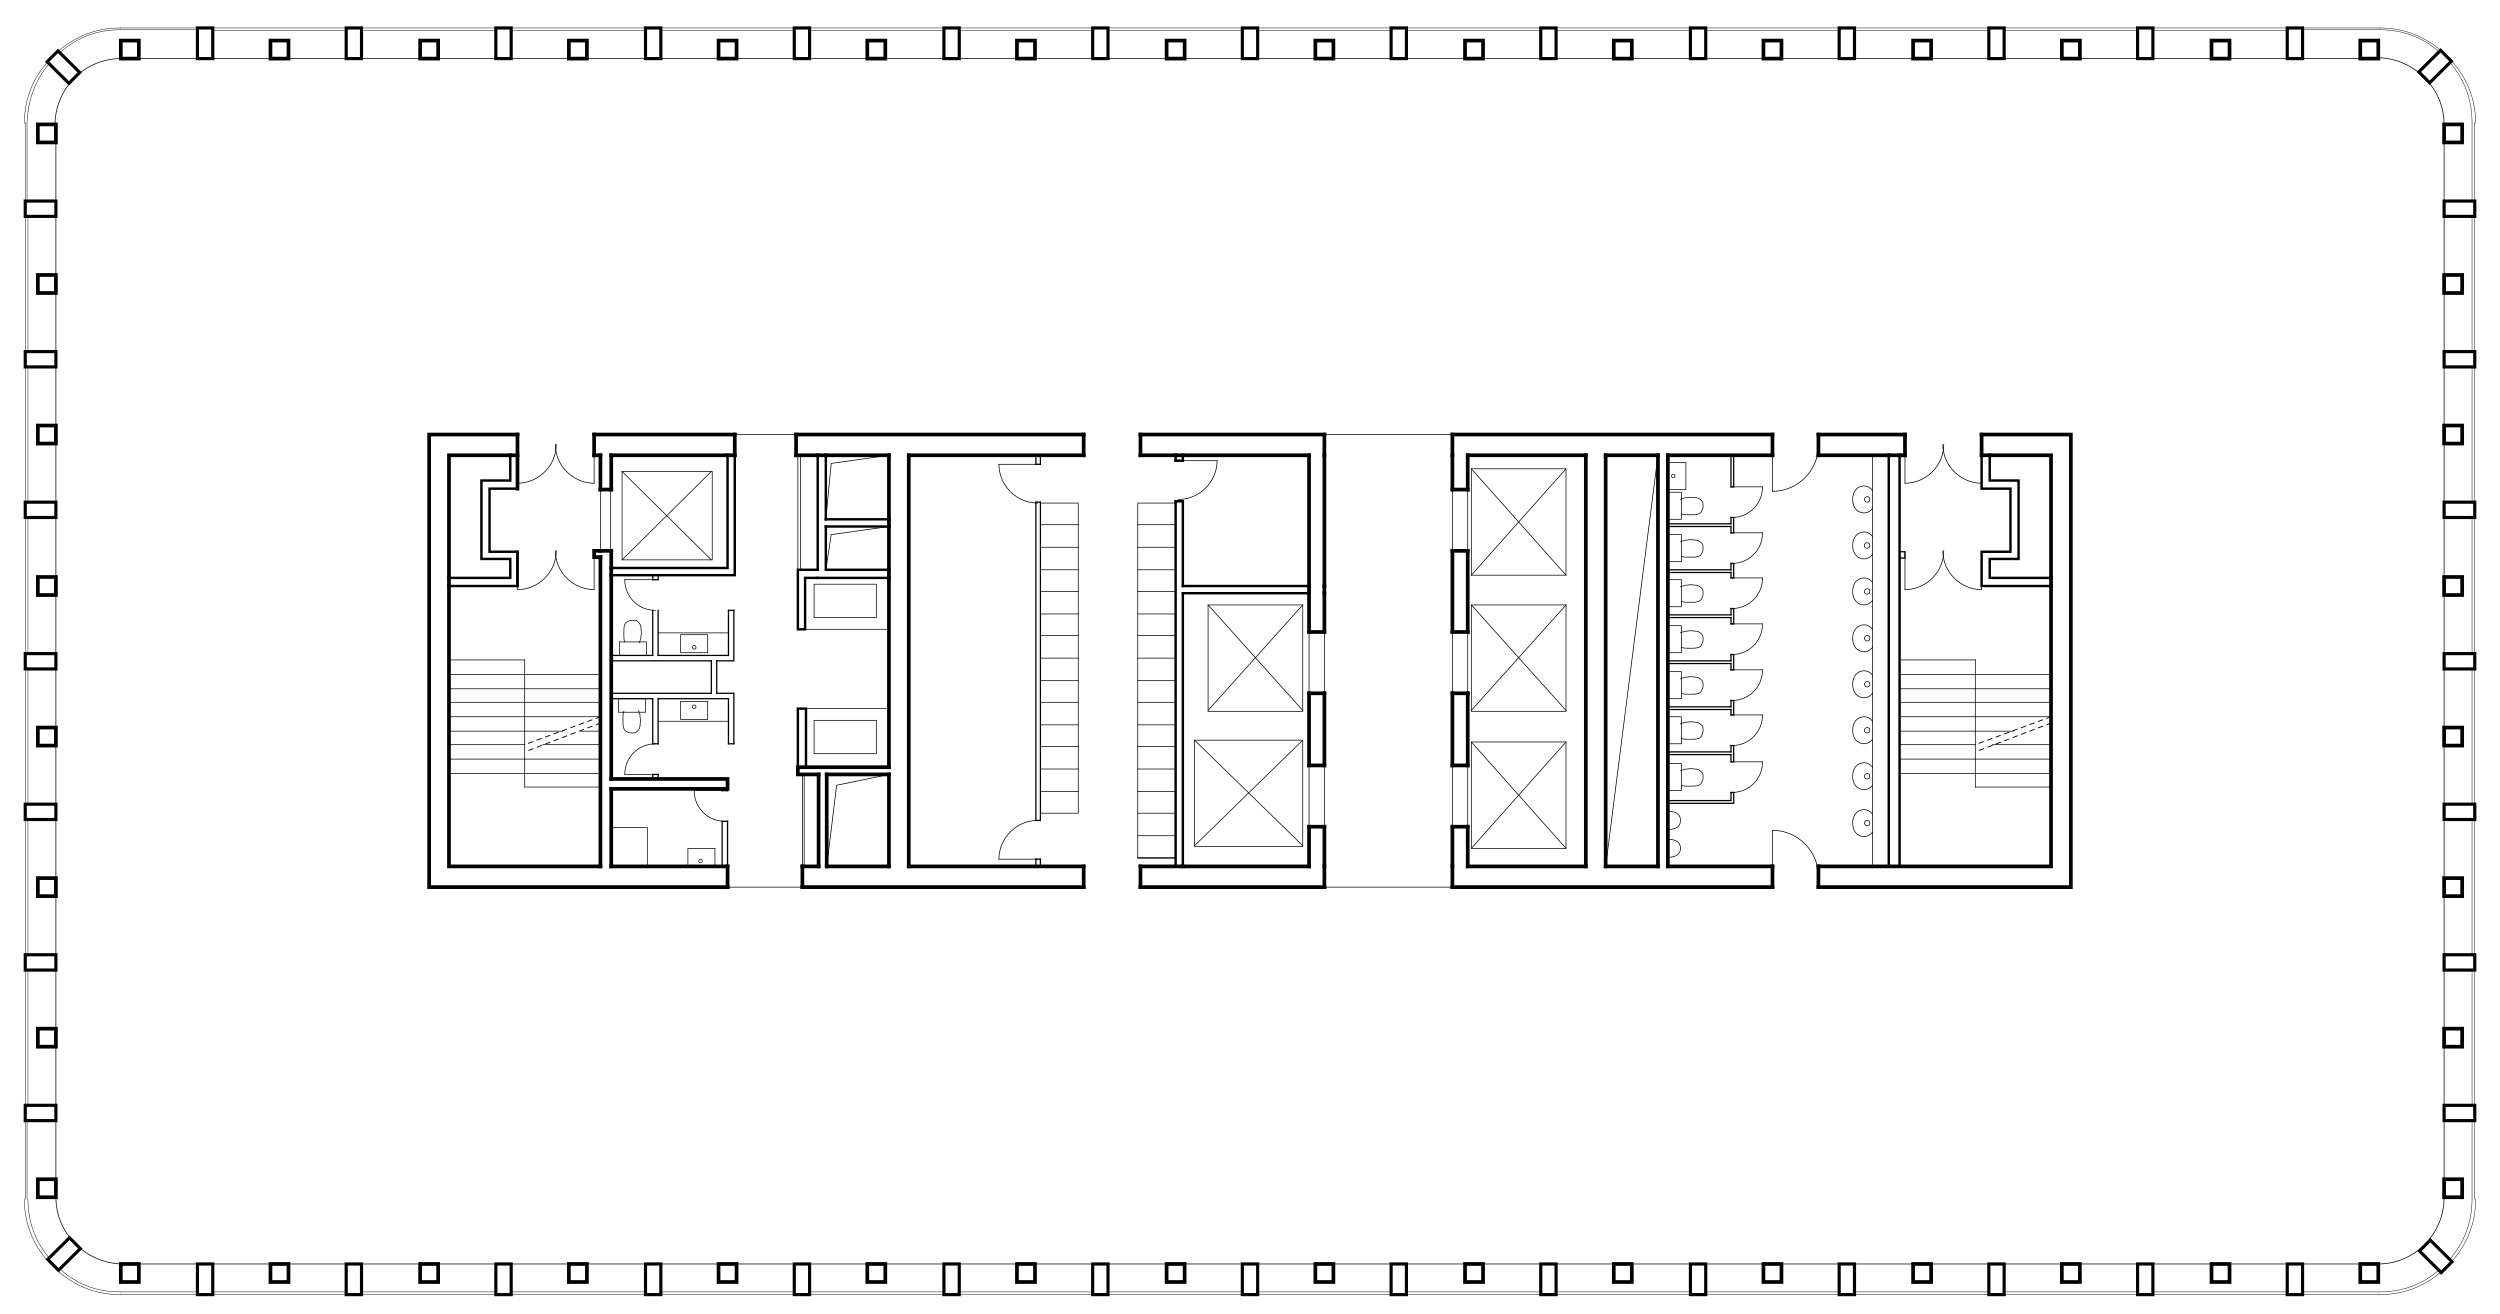 <?xml version="1.0" encoding="utf-8"?>
<!-- Generator: Adobe Illustrator 22.0.1, SVG Export Plug-In . SVG Version: 6.00 Build 0)  -->
<svg version="1.1" id="Calque_1" xmlns="http://www.w3.org/2000/svg" xmlns:xlink="http://www.w3.org/1999/xlink" x="0px" y="0px"
	 viewBox="0 0 277.3 145.8" style="enable-background:new 0 0 277.3 145.8;" xml:space="preserve">
<style type="text/css">
	.st0{display:none;}
	.st1{display:inline;}
	.st2{fill:none;}
	.st3{fill:none;stroke:#000000;stroke-width:0.1;stroke-linecap:square;stroke-miterlimit:10;stroke-dasharray:0.5,0.5;}
	.st4{fill:none;stroke:#000000;stroke-width:5.000000e-02;stroke-linecap:square;stroke-miterlimit:10;}
	.st5{fill:none;stroke:#000000;stroke-width:8.000000e-02;stroke-linecap:square;stroke-miterlimit:10;}
	.st6{fill:none;stroke:#000000;stroke-width:0.14;stroke-linecap:square;stroke-miterlimit:10;}
	.st7{fill:none;stroke:#000000;stroke-width:0.27;stroke-linecap:square;stroke-miterlimit:10;}
	.st8{fill:none;stroke:#000000;stroke-width:0.35;stroke-linecap:square;stroke-miterlimit:10;}
	.st9{fill:none;stroke:#000000;stroke-width:0.41;stroke-linecap:square;stroke-miterlimit:10;}
</style>
<g id="Calque_1_1_">
</g>
<g id="INFOS_x24_A4" class="st0">
	<g id="POLYLINE_7724_" class="st1">
		<rect x="-153.1" y="-361.7" class="st2" width="595.3" height="841.9"/>
	</g>
</g>
<g id="PLAN_x24_FOND">
</g>
<g id="PLAN_x24_POINTILLE">
	<g id="POLYLINE_11010_">
		<line class="st3" x1="227.5" y1="80.2" x2="219.1" y2="83.4"/>
	</g>
	<g id="POLYLINE_11009_">
		<line class="st3" x1="227.5" y1="79.5" x2="219.1" y2="82.6"/>
	</g>
	<g id="POLYLINE_11008_">
		<line class="st3" x1="66.6" y1="79.5" x2="58.2" y2="82.6"/>
	</g>
	<g id="POLYLINE_11007_">
		<line class="st3" x1="66.6" y1="80.2" x2="58.2" y2="83.4"/>
	</g>
</g>
<g id="PLAN_x24_VITRAGE">
	<g id="SPLINE_347_">
		<path class="st4" d="M5.5,7C3.9,8.9,3.1,11.1,3,13.6"/>
	</g>
	<g id="LINE_868_">
		<line class="st4" x1="3" y1="13.6" x2="3" y2="22.3"/>
	</g>
	<g id="LINE_867_">
		<line class="st4" x1="21.9" y1="3.3" x2="13.4" y2="3.3"/>
	</g>
	<g id="SPLINE_346_">
		<path class="st4" d="M13.4,3.3c-2.6,0-4.8,0.8-6.7,2.5"/>
	</g>
	<g id="POLYLINE_9140_">
		<line class="st4" x1="21.9" y1="3.1" x2="13.4" y2="3.1"/>
	</g>
	<g id="SPLINE_345_">
		<path class="st4" d="M13.4,3.1c-3,0-5.5,1.1-7.6,3.2c-2,2-3.1,4.5-3.1,7.4"/>
	</g>
	<g id="POLYLINE_9139_">
		<line class="st4" x1="2.8" y1="13.6" x2="2.8" y2="22.3"/>
	</g>
	<g id="POLYLINE_9138_">
		<line class="st4" x1="21.9" y1="143.6" x2="13.4" y2="143.6"/>
	</g>
	<g id="SPLINE_344_">
		<path class="st4" d="M13.4,143.6c-3,0-5.5-1.1-7.6-3.2c-2-2-3.1-4.5-3.1-7.4"/>
	</g>
	<g id="POLYLINE_9137_">
		<line class="st4" x1="2.8" y1="133" x2="2.8" y2="124.3"/>
	</g>
	<g id="LINE_866_">
		<line class="st4" x1="21.9" y1="143.3" x2="13.4" y2="143.3"/>
	</g>
	<g id="SPLINE_331_">
		<path class="st4" d="M13.4,143.3c-2.6,0-4.8-0.8-6.7-2.5"/>
	</g>
	<g id="SPLINE_330_">
		<path class="st4" d="M5.5,139.6c-1.6-1.9-2.4-4.1-2.4-6.6"/>
	</g>
	<g id="LINE_865_">
		<line class="st4" x1="3" y1="133" x2="3" y2="124.3"/>
	</g>
	<g id="POLYLINE_9136_">
		<line class="st4" x1="255.4" y1="3.1" x2="263.9" y2="3.1"/>
	</g>
	<g id="SPLINE_329_">
		<path class="st4" d="M263.9,3.1c3,0,5.5,1.1,7.6,3.2c2,2,3.1,4.5,3.1,7.4"/>
	</g>
	<g id="POLYLINE_9135_">
		<line class="st4" x1="274.5" y1="13.6" x2="274.5" y2="22.3"/>
	</g>
	<g id="LINE_864_">
		<line class="st4" x1="255.4" y1="3.3" x2="263.9" y2="3.3"/>
	</g>
	<g id="SPLINE_328_">
		<path class="st4" d="M263.9,3.3c2.6,0,4.8,0.8,6.7,2.5"/>
	</g>
	<g id="SPLINE_327_">
		<path class="st4" d="M271.8,7c1.6,1.9,2.4,4.1,2.4,6.6"/>
	</g>
	<g id="LINE_863_">
		<line class="st4" x1="274.2" y1="13.6" x2="274.2" y2="22.3"/>
	</g>
	<g id="POLYLINE_9134_">
		<rect x="238.9" y="3.1" class="st4" width="14.9" height="0.3"/>
	</g>
	<g id="POLYLINE_9133_">
		<rect x="222.3" y="3.1" class="st4" width="14.9" height="0.3"/>
	</g>
	<g id="POLYLINE_9132_">
		<rect x="205.7" y="3.1" class="st4" width="14.9" height="0.3"/>
	</g>
	<g id="POLYLINE_9131_">
		<rect x="189.2" y="3.1" class="st4" width="14.9" height="0.3"/>
	</g>
	<g id="POLYLINE_9130_">
		<rect x="172.6" y="3.1" class="st4" width="14.9" height="0.3"/>
	</g>
	<g id="POLYLINE_9129_">
		<rect x="156" y="3.1" class="st4" width="14.9" height="0.3"/>
	</g>
	<g id="POLYLINE_9128_">
		<rect x="139.5" y="3.1" class="st4" width="14.9" height="0.3"/>
	</g>
	<g id="POLYLINE_9127_">
		<rect x="122.9" y="3.1" class="st4" width="14.9" height="0.3"/>
	</g>
	<g id="POLYLINE_9126_">
		<rect x="106.4" y="3.1" class="st4" width="14.9" height="0.3"/>
	</g>
	<g id="POLYLINE_9125_">
		<rect x="89.8" y="3.1" class="st4" width="14.9" height="0.3"/>
	</g>
	<g id="POLYLINE_9124_">
		<rect x="73.2" y="3.1" class="st4" width="14.9" height="0.3"/>
	</g>
	<g id="POLYLINE_9123_">
		<rect x="56.7" y="3.1" class="st4" width="14.9" height="0.3"/>
	</g>
	<g id="POLYLINE_9122_">
		<rect x="40.1" y="3.1" class="st4" width="14.9" height="0.3"/>
	</g>
	<g id="POLYLINE_9121_">
		<rect x="23.6" y="3.1" class="st4" width="14.9" height="0.3"/>
	</g>
	<g id="POLYLINE_9120_">
		<rect x="2.8" y="107.6" class="st4" width="0.3" height="15"/>
	</g>
	<g id="POLYLINE_9119_">
		<rect x="2.8" y="90.9" class="st4" width="0.3" height="15"/>
	</g>
	<g id="POLYLINE_9118_">
		<rect x="2.8" y="74.2" class="st4" width="0.3" height="15"/>
	</g>
	<g id="POLYLINE_9117_">
		<rect x="2.8" y="57.4" class="st4" width="0.3" height="15"/>
	</g>
	<g id="POLYLINE_9116_">
		<rect x="2.8" y="40.7" class="st4" width="0.3" height="15"/>
	</g>
	<g id="POLYLINE_9115_">
		<rect x="2.8" y="24" class="st4" width="0.3" height="15"/>
	</g>
	<g id="POLYLINE_9114_">
		<rect x="274.2" y="24" class="st4" width="0.3" height="15"/>
	</g>
	<g id="POLYLINE_9113_">
		<rect x="274.2" y="40.7" class="st4" width="0.3" height="15"/>
	</g>
	<g id="POLYLINE_9112_">
		<rect x="274.2" y="57.4" class="st4" width="0.3" height="15"/>
	</g>
	<g id="POLYLINE_9111_">
		<rect x="274.2" y="74.2" class="st4" width="0.3" height="15"/>
	</g>
	<g id="POLYLINE_9110_">
		<rect x="274.2" y="90.9" class="st4" width="0.3" height="15"/>
	</g>
	<g id="POLYLINE_9109_">
		<rect x="274.2" y="107.6" class="st4" width="0.3" height="15"/>
	</g>
	<g id="POLYLINE_9108_">
		<rect x="23.6" y="143.3" class="st4" width="14.9" height="0.3"/>
	</g>
	<g id="POLYLINE_9107_">
		<rect x="40.1" y="143.3" class="st4" width="14.9" height="0.3"/>
	</g>
	<g id="POLYLINE_9106_">
		<rect x="56.7" y="143.3" class="st4" width="14.9" height="0.3"/>
	</g>
	<g id="POLYLINE_9105_">
		<rect x="73.2" y="143.3" class="st4" width="14.9" height="0.3"/>
	</g>
	<g id="POLYLINE_9104_">
		<rect x="89.8" y="143.3" class="st4" width="14.9" height="0.3"/>
	</g>
	<g id="POLYLINE_9103_">
		<rect x="106.4" y="143.3" class="st4" width="14.9" height="0.3"/>
	</g>
	<g id="POLYLINE_9102_">
		<rect x="122.9" y="143.3" class="st4" width="14.9" height="0.3"/>
	</g>
	<g id="POLYLINE_9101_">
		<rect x="139.5" y="143.3" class="st4" width="14.9" height="0.3"/>
	</g>
	<g id="POLYLINE_9100_">
		<rect x="156" y="143.3" class="st4" width="14.9" height="0.3"/>
	</g>
	<g id="POLYLINE_9099_">
		<rect x="172.6" y="143.3" class="st4" width="14.9" height="0.3"/>
	</g>
	<g id="POLYLINE_9098_">
		<rect x="189.2" y="143.3" class="st4" width="14.9" height="0.3"/>
	</g>
	<g id="POLYLINE_9097_">
		<rect x="205.7" y="143.3" class="st4" width="14.9" height="0.3"/>
	</g>
	<g id="POLYLINE_9096_">
		<rect x="222.3" y="143.3" class="st4" width="14.9" height="0.3"/>
	</g>
	<g id="POLYLINE_9095_">
		<rect x="238.9" y="143.3" class="st4" width="14.9" height="0.3"/>
	</g>
	<g id="SPLINE_326_">
		<path class="st4" d="M271.8,139.6c1.6-1.9,2.4-4.1,2.4-6.6"/>
	</g>
	<g id="LINE_862_">
		<line class="st4" x1="274.2" y1="133" x2="274.2" y2="124.3"/>
	</g>
	<g id="LINE_861_">
		<line class="st4" x1="255.4" y1="143.3" x2="263.9" y2="143.3"/>
	</g>
	<g id="SPLINE_325_">
		<path class="st4" d="M263.9,143.3c2.6,0,4.8-0.8,6.7-2.5"/>
	</g>
	<g id="POLYLINE_9094_">
		<line class="st4" x1="255.4" y1="143.6" x2="263.9" y2="143.6"/>
	</g>
	<g id="SPLINE_324_">
		<path class="st4" d="M263.9,143.6c3,0,5.5-1.1,7.6-3.2c2-2,3.1-4.5,3.1-7.4"/>
	</g>
	<g id="POLYLINE_9093_">
		<line class="st4" x1="274.5" y1="133" x2="274.5" y2="124.3"/>
	</g>
</g>
<g id="PLAN_x24_MOBILIER">
	<g id="CIRCLE_500_">
		<path class="st5" d="M206.8,55.4c0-0.1,0.1-0.3,0.3-0.3s0.3,0.1,0.3,0.3s-0.1,0.3-0.3,0.3S206.8,55.5,206.8,55.4L206.8,55.4z"/>
	</g>
	<g id="SPLINE_417_">
		<path class="st5" d="M207.7,56.4c-0.4,0.5-0.9,0.6-1.4,0.4s-0.8-0.7-0.8-1.4s0.3-1.2,0.8-1.4s1-0.1,1.4,0.4"/>
	</g>
	<g id="CIRCLE_499_">
		<path class="st5" d="M206.8,60.5c0-0.1,0.1-0.3,0.3-0.3s0.3,0.1,0.3,0.3s-0.1,0.3-0.3,0.3S206.8,60.7,206.8,60.5L206.8,60.5z"/>
	</g>
	<g id="SPLINE_416_">
		<path class="st5" d="M207.7,61.5c-0.4,0.5-0.9,0.6-1.4,0.4s-0.8-0.7-0.8-1.4s0.3-1.2,0.8-1.4s1-0.1,1.4,0.4"/>
	</g>
	<g id="CIRCLE_498_">
		<path class="st5" d="M206.8,65.6c0-0.1,0.1-0.3,0.3-0.3s0.3,0.1,0.3,0.3s-0.1,0.3-0.3,0.3S206.8,65.8,206.8,65.6L206.8,65.6z"/>
	</g>
	<g id="SPLINE_415_">
		<path class="st5" d="M207.7,66.6c-0.4,0.5-0.9,0.6-1.4,0.4s-0.8-0.7-0.8-1.4s0.3-1.2,0.8-1.4s1-0.1,1.4,0.4"/>
	</g>
	<g id="CIRCLE_497_">
		<path class="st5" d="M206.8,70.8c0-0.1,0.1-0.3,0.3-0.3s0.3,0.1,0.3,0.3s-0.1,0.3-0.3,0.3S206.8,70.9,206.8,70.8L206.8,70.8z"/>
	</g>
	<g id="SPLINE_414_">
		<path class="st5" d="M207.7,71.8c-0.4,0.5-0.9,0.6-1.4,0.4s-0.8-0.7-0.8-1.4s0.3-1.2,0.8-1.4s1-0.1,1.4,0.4"/>
	</g>
	<g id="CIRCLE_496_">
		<path class="st5" d="M206.8,75.9c0-0.1,0.1-0.3,0.3-0.3s0.3,0.1,0.3,0.3s-0.1,0.3-0.3,0.3S206.8,76,206.8,75.9L206.8,75.9z"/>
	</g>
	<g id="SPLINE_413_">
		<path class="st5" d="M207.7,76.9c-0.4,0.5-0.9,0.6-1.4,0.4s-0.8-0.7-0.8-1.4s0.3-1.2,0.8-1.4s1-0.1,1.4,0.4"/>
	</g>
	<g id="CIRCLE_495_">
		<path class="st5" d="M206.8,81c0-0.1,0.1-0.3,0.3-0.3s0.3,0.1,0.3,0.3s-0.1,0.3-0.3,0.3S206.8,81.2,206.8,81L206.8,81z"/>
	</g>
	<g id="SPLINE_412_">
		<path class="st5" d="M207.7,82c-0.4,0.5-0.9,0.6-1.4,0.4s-0.8-0.7-0.8-1.4s0.3-1.2,0.8-1.4s1-0.1,1.4,0.4"/>
	</g>
	<g id="CIRCLE_494_">
		<path class="st5" d="M206.8,86.1c0-0.1,0.1-0.3,0.3-0.3s0.3,0.1,0.3,0.3s-0.1,0.3-0.3,0.3S206.8,86.3,206.8,86.1L206.8,86.1z"/>
	</g>
	<g id="SPLINE_411_">
		<path class="st5" d="M207.7,87.1c-0.4,0.5-0.9,0.6-1.4,0.4s-0.8-0.7-0.8-1.4s0.3-1.2,0.8-1.4s1-0.1,1.4,0.4"/>
	</g>
	<g id="SPLINE_410_">
		<path class="st5" d="M207.7,92.3c-0.4,0.5-0.9,0.6-1.4,0.4s-0.8-0.7-0.8-1.4s0.3-1.2,0.8-1.4s1-0.1,1.4,0.4"/>
	</g>
	<g id="CIRCLE_493_">
		<path class="st5" d="M206.8,91.3c0-0.1,0.1-0.3,0.3-0.3s0.3,0.1,0.3,0.3s-0.1,0.3-0.3,0.3S206.8,91.4,206.8,91.3L206.8,91.3z"/>
	</g>
	<g id="SPLINE_409_">
		<path class="st5" d="M185,93.1c0.9,0,1.4,0.3,1.4,1c0,0.6-0.5,1-1.4,1"/>
	</g>
	<g id="SPLINE_408_">
		<path class="st5" d="M185,90c0.9,0,1.4,0.3,1.4,1s-0.5,1-1.4,1"/>
	</g>
	<g id="POLYLINE_10659_">
		<rect x="185" y="51.3" class="st5" width="2" height="3"/>
	</g>
	<g id="CIRCLE_492_">
		<path class="st5" d="M185.4,52.8c0-0.1,0.1-0.2,0.2-0.2s0.2,0.1,0.2,0.2s-0.1,0.2-0.2,0.2S185.4,52.9,185.4,52.8L185.4,52.8z"/>
	</g>
	<g id="CIRCLE_491_">
		<path class="st5" d="M77.5,95.5c0-0.1,0.1-0.2,0.2-0.2s0.2,0.1,0.2,0.2s-0.1,0.2-0.2,0.2S77.5,95.6,77.5,95.5L77.5,95.5z"/>
	</g>
	<g id="POLYLINE_10658_">
		<rect x="76.3" y="94.1" class="st5" width="3" height="2"/>
	</g>
	<g id="SPLINE_407_">
		<path class="st5" d="M186.5,57c0.2,0.1,0.5,0.1,0.7,0.1c0.2,0,0.4,0,0.5,0c0.2,0,0.5,0,0.7-0.1c0.1,0,0.2-0.1,0.3-0.2
			c0.1-0.2,0.2-0.4,0.2-0.6c0-0.1,0-0.2,0-0.3c0-0.2-0.1-0.3-0.2-0.4c-0.2-0.2-0.4-0.3-0.7-0.3c-0.3,0-0.5-0.1-0.8,0
			c-0.2,0-0.4,0-0.5,0.1c-0.1,0-0.2,0-0.3,0.1"/>
	</g>
	<g id="POLYLINE_10657_">
		<rect x="185" y="54.6" class="st5" width="1.5" height="3"/>
	</g>
	<g id="SPLINE_406_">
		<path class="st5" d="M186.5,61.7c0.2,0.1,0.5,0.1,0.7,0.1c0.2,0,0.4,0,0.5,0c0.2,0,0.5,0,0.7-0.1c0.1,0,0.2-0.1,0.3-0.2
			c0.1-0.2,0.2-0.4,0.2-0.6c0-0.1,0-0.2,0-0.3c0-0.2-0.1-0.3-0.2-0.4c-0.2-0.2-0.4-0.3-0.7-0.3c-0.3,0-0.5-0.1-0.8,0
			c-0.2,0-0.4,0-0.5,0.1c-0.1,0-0.2,0-0.3,0.1"/>
	</g>
	<g id="POLYLINE_10656_">
		<rect x="185" y="59.3" class="st5" width="1.5" height="3"/>
	</g>
	<g id="SPLINE_405_">
		<path class="st5" d="M186.5,66.7c0.2,0.1,0.5,0.1,0.7,0.1c0.2,0,0.4,0,0.5,0c0.2,0,0.5,0,0.7-0.1c0.1,0,0.2-0.1,0.3-0.2
			c0.1-0.2,0.2-0.4,0.2-0.6c0-0.1,0-0.2,0-0.3c0-0.2-0.1-0.3-0.2-0.4c-0.2-0.2-0.4-0.3-0.7-0.3c-0.3,0-0.5-0.1-0.8,0
			c-0.2,0-0.4,0-0.5,0.1c-0.1,0-0.2,0-0.3,0.1"/>
	</g>
	<g id="POLYLINE_10655_">
		<rect x="185" y="64.3" class="st5" width="1.5" height="3"/>
	</g>
	<g id="SPLINE_404_">
		<path class="st5" d="M186.5,71.8c0.2,0.1,0.5,0.1,0.7,0.1c0.2,0,0.4,0,0.5,0c0.2,0,0.5,0,0.7-0.1c0.1,0,0.2-0.1,0.3-0.2
			c0.1-0.2,0.2-0.4,0.2-0.6c0-0.1,0-0.2,0-0.3c0-0.2-0.1-0.3-0.2-0.4c-0.2-0.2-0.4-0.3-0.7-0.3c-0.3,0-0.5-0.1-0.8,0
			c-0.2,0-0.4,0-0.5,0.1c-0.1,0-0.2,0-0.3,0.1"/>
	</g>
	<g id="POLYLINE_10654_">
		<rect x="185" y="69.4" class="st5" width="1.5" height="3"/>
	</g>
	<g id="SPLINE_403_">
		<path class="st5" d="M186.5,76.9c0.2,0.1,0.5,0.1,0.7,0.1c0.2,0,0.4,0,0.5,0c0.2,0,0.5,0,0.7-0.1c0.1,0,0.2-0.1,0.3-0.2
			c0.1-0.2,0.2-0.4,0.2-0.6c0-0.1,0-0.2,0-0.3c0-0.2-0.1-0.3-0.2-0.4c-0.2-0.2-0.4-0.3-0.7-0.3c-0.3,0-0.5-0.1-0.8,0
			c-0.2,0-0.4,0-0.5,0.1c-0.1,0-0.2,0-0.3,0.1"/>
	</g>
	<g id="POLYLINE_10653_">
		<rect x="185" y="74.5" class="st5" width="1.5" height="3"/>
	</g>
	<g id="SPLINE_402_">
		<path class="st5" d="M186.5,81.9c0.2,0.1,0.5,0.1,0.7,0.1c0.2,0,0.4,0,0.5,0c0.2,0,0.5,0,0.7-0.1c0.1,0,0.2-0.1,0.3-0.2
			c0.1-0.2,0.2-0.4,0.2-0.6c0-0.1,0-0.2,0-0.3c0-0.2-0.1-0.3-0.2-0.4c-0.2-0.2-0.4-0.3-0.7-0.3c-0.3,0-0.5-0.1-0.8,0
			c-0.2,0-0.4,0-0.5,0.1c-0.1,0-0.2,0-0.3,0.1"/>
	</g>
	<g id="POLYLINE_10652_">
		<rect x="185" y="79.5" class="st5" width="1.5" height="3"/>
	</g>
	<g id="SPLINE_401_">
		<path class="st5" d="M186.5,87.1c0.2,0.1,0.5,0.1,0.7,0.1c0.2,0,0.4,0,0.5,0c0.2,0,0.5,0,0.7-0.1c0.1,0,0.2-0.1,0.3-0.2
			c0.1-0.2,0.2-0.4,0.2-0.6c0-0.1,0-0.2,0-0.3c0-0.2-0.1-0.3-0.2-0.4c-0.2-0.2-0.4-0.3-0.7-0.3c-0.3,0-0.5-0.1-0.8,0
			c-0.2,0-0.4,0-0.5,0.1c-0.1,0-0.2,0-0.3,0.1"/>
	</g>
	<g id="POLYLINE_10651_">
		<rect x="185" y="84.7" class="st5" width="1.5" height="3"/>
	</g>
	<g id="POLYLINE_10650_">
		<rect x="126.2" y="55.8" class="st5" width="4.2" height="39.4"/>
	</g>
	<g id="POLYLINE_10649_">
		<line class="st5" x1="126.2" y1="95.1" x2="130.4" y2="95.1"/>
	</g>
	<g id="POLYLINE_10648_">
		<line class="st5" x1="126.2" y1="92.7" x2="130.4" y2="92.7"/>
	</g>
	<g id="POLYLINE_10647_">
		<line class="st5" x1="126.2" y1="90.2" x2="130.4" y2="90.2"/>
	</g>
	<g id="POLYLINE_10646_">
		<line class="st5" x1="126.2" y1="87.8" x2="130.4" y2="87.8"/>
	</g>
	<g id="POLYLINE_10645_">
		<line class="st5" x1="126.2" y1="85.3" x2="130.4" y2="85.3"/>
	</g>
	<g id="POLYLINE_10644_">
		<line class="st5" x1="126.2" y1="82.8" x2="130.4" y2="82.8"/>
	</g>
	<g id="POLYLINE_10643_">
		<line class="st5" x1="126.2" y1="80.4" x2="130.4" y2="80.4"/>
	</g>
	<g id="POLYLINE_10642_">
		<line class="st5" x1="126.2" y1="77.9" x2="130.4" y2="77.9"/>
	</g>
	<g id="POLYLINE_10641_">
		<line class="st5" x1="126.2" y1="75.5" x2="130.4" y2="75.5"/>
	</g>
	<g id="POLYLINE_10639_">
		<line class="st5" x1="126.2" y1="73" x2="130.4" y2="73"/>
	</g>
	<g id="POLYLINE_10638_">
		<line class="st5" x1="126.2" y1="70.5" x2="130.4" y2="70.5"/>
	</g>
	<g id="POLYLINE_10637_">
		<line class="st5" x1="126.2" y1="68.1" x2="130.4" y2="68.1"/>
	</g>
	<g id="POLYLINE_10636_">
		<line class="st5" x1="126.2" y1="65.6" x2="130.4" y2="65.6"/>
	</g>
	<g id="POLYLINE_10635_">
		<line class="st5" x1="126.2" y1="63.2" x2="130.4" y2="63.2"/>
	</g>
	<g id="POLYLINE_10634_">
		<line class="st5" x1="126.2" y1="60.7" x2="130.4" y2="60.7"/>
	</g>
	<g id="POLYLINE_10633_">
		<line class="st5" x1="126.2" y1="58.2" x2="130.4" y2="58.2"/>
	</g>
	<g id="POLYLINE_10632_">
		<rect x="115.4" y="55.8" class="st5" width="4.2" height="34.4"/>
	</g>
	<g id="POLYLINE_10631_">
		<line class="st5" x1="115.4" y1="58.2" x2="119.6" y2="58.2"/>
	</g>
	<g id="POLYLINE_10630_">
		<line class="st5" x1="115.4" y1="60.7" x2="119.6" y2="60.7"/>
	</g>
	<g id="POLYLINE_10629_">
		<line class="st5" x1="115.4" y1="63.2" x2="119.6" y2="63.2"/>
	</g>
	<g id="POLYLINE_10628_">
		<line class="st5" x1="115.4" y1="65.6" x2="119.6" y2="65.6"/>
	</g>
	<g id="POLYLINE_10627_">
		<line class="st5" x1="115.4" y1="68.1" x2="119.6" y2="68.1"/>
	</g>
	<g id="POLYLINE_10626_">
		<line class="st5" x1="115.4" y1="70.5" x2="119.6" y2="70.5"/>
	</g>
	<g id="POLYLINE_10625_">
		<line class="st5" x1="115.4" y1="73" x2="119.6" y2="73"/>
	</g>
	<g id="POLYLINE_10624_">
		<line class="st5" x1="115.4" y1="75.5" x2="119.6" y2="75.5"/>
	</g>
	<g id="POLYLINE_10623_">
		<line class="st5" x1="115.4" y1="77.9" x2="119.6" y2="77.9"/>
	</g>
	<g id="POLYLINE_10622_">
		<line class="st5" x1="115.4" y1="80.4" x2="119.6" y2="80.4"/>
	</g>
	<g id="POLYLINE_10621_">
		<line class="st5" x1="115.4" y1="82.8" x2="119.6" y2="82.8"/>
	</g>
	<g id="POLYLINE_10620_">
		<line class="st5" x1="115.4" y1="85.3" x2="119.6" y2="85.3"/>
	</g>
	<g id="POLYLINE_10619_">
		<line class="st5" x1="115.4" y1="87.8" x2="119.6" y2="87.8"/>
	</g>
	<g id="POLYLINE_10618_">
		<rect x="75.5" y="70.4" class="st5" width="3" height="2"/>
	</g>
	<g id="CIRCLE_490_">
		<path class="st5" d="M76.8,71.8c0-0.1,0.1-0.2,0.2-0.2s0.2,0.1,0.2,0.2S77.2,72,77,72C76.9,72,76.8,71.9,76.8,71.8L76.8,71.8z"/>
	</g>
	<g id="CIRCLE_489_">
		<path class="st5" d="M76.8,78.4c0-0.1,0.1-0.2,0.2-0.2s0.2,0.1,0.2,0.2s-0.1,0.2-0.2,0.2C76.9,78.6,76.8,78.5,76.8,78.4L76.8,78.4
			z"/>
	</g>
	<g id="POLYLINE_10617_">
		<rect x="75.5" y="77.8" class="st5" width="3" height="2"/>
	</g>
	<g id="SPLINE_400_">
		<path class="st5" d="M69.2,78.9c-0.1,0.2-0.1,0.5-0.1,0.7c0,0.2,0,0.4,0,0.5c0,0.2,0,0.5,0.1,0.7c0,0.1,0.1,0.2,0.2,0.3
			c0.2,0.1,0.4,0.2,0.6,0.2c0.1,0,0.2,0,0.3,0c0.2,0,0.3-0.1,0.4-0.2c0.2-0.2,0.3-0.4,0.3-0.7c0-0.3,0.1-0.5,0-0.8
			c0-0.2,0-0.4-0.1-0.5c0-0.1,0-0.2-0.1-0.3"/>
	</g>
	<g id="POLYLINE_10616_">
		<rect x="68.6" y="77.5" class="st5" width="3" height="1.5"/>
	</g>
	<g id="SPLINE_399_">
		<path class="st5" d="M69.3,71.2c-0.1-0.2-0.1-0.5-0.1-0.7c0-0.2,0-0.4,0-0.5c0-0.2,0-0.5,0.1-0.7c0-0.1,0.1-0.2,0.2-0.3
			c0.2-0.1,0.4-0.2,0.6-0.2c0.1,0,0.2,0,0.3,0c0.2,0,0.3,0.1,0.4,0.2c0.2,0.2,0.3,0.4,0.3,0.7c0,0.3,0.1,0.5,0,0.8
			c0,0.2,0,0.4-0.1,0.5c0,0.1,0,0.2-0.1,0.3"/>
	</g>
	<g id="POLYLINE_10615_">
		<rect x="68.7" y="71.2" class="st5" width="3" height="1.5"/>
	</g>
</g>
<g id="PLAN_x24_DETAIL">
	<g id="ARC_945_">
		<path class="st5" d="M13.4,6.5c-4,0-7.3,3.3-7.3,7.4"/>
	</g>
	<g id="POLYLINE_10341_">
		<line class="st5" x1="6.2" y1="13.8" x2="6.2" y2="132.8"/>
	</g>
	<g id="ARC_944_">
		<path class="st5" d="M6.2,132.8c0,4,3.3,7.3,7.3,7.4"/>
	</g>
	<g id="POLYLINE_10340_">
		<line class="st5" x1="13.4" y1="140.2" x2="263.8" y2="140.2"/>
	</g>
	<g id="ARC_943_">
		<path class="st5" d="M263.8,140.2c4,0,7.3-3.3,7.3-7.4"/>
	</g>
	<g id="POLYLINE_10339_">
		<line class="st5" x1="271.1" y1="132.8" x2="271.1" y2="13.8"/>
	</g>
	<g id="ARC_942_">
		<path class="st5" d="M271.1,13.8c0-4-3.3-7.3-7.3-7.4"/>
	</g>
	<g id="POLYLINE_10338_">
		<line class="st5" x1="263.8" y1="6.5" x2="13.4" y2="6.5"/>
	</g>
	<g id="POLYLINE_10337_">
		<line class="st5" x1="227.5" y1="74.8" x2="219.1" y2="74.8"/>
	</g>
	<g id="POLYLINE_10336_">
		<line class="st5" x1="219.1" y1="74.8" x2="210.7" y2="74.8"/>
	</g>
	<g id="POLYLINE_10335_">
		<line class="st5" x1="227.5" y1="76.4" x2="219.1" y2="76.4"/>
	</g>
	<g id="POLYLINE_10334_">
		<line class="st5" x1="219.1" y1="76.4" x2="210.7" y2="76.4"/>
	</g>
	<g id="POLYLINE_10333_">
		<line class="st5" x1="227.5" y1="77.9" x2="219.1" y2="77.9"/>
	</g>
	<g id="POLYLINE_10332_">
		<line class="st5" x1="219.1" y1="77.9" x2="210.7" y2="77.9"/>
	</g>
	<g id="POLYLINE_10331_">
		<line class="st5" x1="227.5" y1="79.5" x2="219.1" y2="79.5"/>
	</g>
	<g id="POLYLINE_10330_">
		<line class="st5" x1="219.1" y1="79.5" x2="210.7" y2="79.5"/>
	</g>
	<g id="POLYLINE_10329_">
		<line class="st5" x1="223.3" y1="81.1" x2="219.1" y2="81.1"/>
	</g>
	<g id="POLYLINE_10328_">
		<line class="st5" x1="219.1" y1="81.1" x2="210.7" y2="81.1"/>
	</g>
	<g id="POLYLINE_10327_">
		<line class="st5" x1="227.5" y1="84.2" x2="219.1" y2="84.2"/>
	</g>
	<g id="POLYLINE_10326_">
		<line class="st5" x1="219.1" y1="84.2" x2="210.7" y2="84.2"/>
	</g>
	<g id="POLYLINE_10325_">
		<line class="st5" x1="227.5" y1="85.8" x2="219.1" y2="85.8"/>
	</g>
	<g id="POLYLINE_10324_">
		<line class="st5" x1="219.1" y1="85.8" x2="210.7" y2="85.8"/>
	</g>
	<g id="POLYLINE_10323_">
		<line class="st5" x1="210.7" y1="73.2" x2="219.1" y2="73.2"/>
	</g>
	<g id="POLYLINE_10322_">
		<line class="st5" x1="219.1" y1="73.2" x2="219.1" y2="87.3"/>
	</g>
	<g id="POLYLINE_10321_">
		<line class="st5" x1="219.1" y1="87.3" x2="227.5" y2="87.3"/>
	</g>
	<g id="POLYLINE_10320_">
		<line class="st5" x1="66.6" y1="85.8" x2="58.2" y2="85.8"/>
	</g>
	<g id="POLYLINE_10319_">
		<line class="st5" x1="58.2" y1="85.8" x2="49.8" y2="85.8"/>
	</g>
	<g id="POLYLINE_10318_">
		<line class="st5" x1="66.6" y1="84.2" x2="58.2" y2="84.2"/>
	</g>
	<g id="POLYLINE_10317_">
		<line class="st5" x1="58.2" y1="84.2" x2="49.8" y2="84.2"/>
	</g>
	<g id="POLYLINE_10316_">
		<line class="st5" x1="62.4" y1="81.1" x2="58.2" y2="81.1"/>
	</g>
	<g id="POLYLINE_10315_">
		<line class="st5" x1="58.2" y1="81.1" x2="49.8" y2="81.1"/>
	</g>
	<g id="POLYLINE_10314_">
		<line class="st5" x1="66.6" y1="79.5" x2="58.2" y2="79.5"/>
	</g>
	<g id="POLYLINE_10313_">
		<line class="st5" x1="58.2" y1="79.5" x2="49.8" y2="79.5"/>
	</g>
	<g id="POLYLINE_10312_">
		<line class="st5" x1="66.6" y1="77.9" x2="58.2" y2="77.9"/>
	</g>
	<g id="POLYLINE_10311_">
		<line class="st5" x1="58.2" y1="77.9" x2="49.8" y2="77.9"/>
	</g>
	<g id="POLYLINE_10310_">
		<line class="st5" x1="66.6" y1="76.4" x2="58.2" y2="76.4"/>
	</g>
	<g id="POLYLINE_10309_">
		<line class="st5" x1="58.2" y1="76.4" x2="49.8" y2="76.4"/>
	</g>
	<g id="POLYLINE_10308_">
		<line class="st5" x1="66.6" y1="74.8" x2="58.2" y2="74.8"/>
	</g>
	<g id="POLYLINE_10307_">
		<line class="st5" x1="58.2" y1="74.8" x2="49.8" y2="74.8"/>
	</g>
	<g id="POLYLINE_10306_">
		<line class="st5" x1="49.8" y1="73.2" x2="58.2" y2="73.2"/>
	</g>
	<g id="POLYLINE_10305_">
		<line class="st5" x1="58.2" y1="73.2" x2="58.2" y2="87.3"/>
	</g>
	<g id="POLYLINE_10304_">
		<line class="st5" x1="58.2" y1="87.3" x2="66.6" y2="87.3"/>
	</g>
	<g id="POLYLINE_10303_">
		<polyline class="st5" points="91.6,63.2 92.2,59.3 98.6,58.4 		"/>
	</g>
	<g id="POLYLINE_10302_">
		<polyline class="st5" points="91.6,57.6 92.2,51.4 98.6,50.5 		"/>
	</g>
	<g id="POLYLINE_9208_">
		<polyline class="st5" points="98.6,85.9 92.8,87.1 91.7,96.1 		"/>
	</g>
	<g id="POLYLINE_9207_">
		<line class="st5" x1="219.1" y1="82.6" x2="210.7" y2="82.6"/>
	</g>
	<g id="POLYLINE_9206_">
		<line class="st5" x1="227.5" y1="82.6" x2="221" y2="82.6"/>
	</g>
	<g id="POLYLINE_9205_">
		<line class="st5" x1="66.6" y1="82.6" x2="60.2" y2="82.6"/>
	</g>
	<g id="POLYLINE_9204_">
		<line class="st5" x1="66.6" y1="81.1" x2="64.4" y2="81.1"/>
	</g>
	<g id="POLYLINE_9203_">
		<line class="st5" x1="89" y1="98.4" x2="80.7" y2="98.4"/>
	</g>
	<g id="POLYLINE_9202_">
		<line class="st5" x1="88.3" y1="48.2" x2="81.5" y2="48.2"/>
	</g>
	<g id="POLYLINE_9201_">
		<line class="st5" x1="161.1" y1="98.4" x2="146.9" y2="98.4"/>
	</g>
	<g id="POLYLINE_9200_">
		<line class="st5" x1="161.1" y1="48.2" x2="146.9" y2="48.2"/>
	</g>
	<g id="POLYLINE_9199_">
		<line class="st5" x1="192.1" y1="54" x2="195.5" y2="54"/>
	</g>
	<g id="ARC_941_">
		<path class="st5" d="M195.5,54c0,1.9-1.5,3.4-3.4,3.4"/>
	</g>
	<g id="POLYLINE_9198_">
		<line class="st5" x1="192.1" y1="59.1" x2="195.5" y2="59.1"/>
	</g>
	<g id="ARC_940_">
		<path class="st5" d="M195.5,59.1c0,1.9-1.5,3.4-3.4,3.4"/>
	</g>
	<g id="POLYLINE_9197_">
		<line class="st5" x1="192.1" y1="64.1" x2="195.5" y2="64.1"/>
	</g>
	<g id="ARC_939_">
		<path class="st5" d="M195.5,64.1c0,1.9-1.5,3.4-3.4,3.4"/>
	</g>
	<g id="POLYLINE_9196_">
		<line class="st5" x1="192.1" y1="69.2" x2="195.5" y2="69.2"/>
	</g>
	<g id="ARC_938_">
		<path class="st5" d="M195.5,69.2c0,1.9-1.5,3.4-3.4,3.4"/>
	</g>
	<g id="POLYLINE_9195_">
		<line class="st5" x1="192.1" y1="74.3" x2="195.5" y2="74.3"/>
	</g>
	<g id="ARC_937_">
		<path class="st5" d="M195.5,74.3c0,1.9-1.5,3.4-3.4,3.4"/>
	</g>
	<g id="POLYLINE_9194_">
		<line class="st5" x1="192.1" y1="79.3" x2="195.5" y2="79.3"/>
	</g>
	<g id="ARC_936_">
		<path class="st5" d="M195.5,79.3c0,1.9-1.5,3.4-3.4,3.4"/>
	</g>
	<g id="POLYLINE_9193_">
		<line class="st5" x1="192.1" y1="84.5" x2="195.5" y2="84.5"/>
	</g>
	<g id="ARC_935_">
		<path class="st5" d="M195.5,84.5c0,1.9-1.5,3.4-3.4,3.4"/>
	</g>
	<g id="POLYLINE_9192_">
		<line class="st5" x1="183.9" y1="50.5" x2="178.1" y2="96.1"/>
	</g>
	<g id="POLYLINE_9191_">
		<line class="st5" x1="115.1" y1="95.3" x2="110.8" y2="95.3"/>
	</g>
	<g id="ARC_934_">
		<path class="st5" d="M110.8,95.3c0-2.3,1.9-4.3,4.3-4.3"/>
	</g>
	<g id="POLYLINE_9190_">
		<line class="st5" x1="196.6" y1="97.2" x2="196.6" y2="92.1"/>
	</g>
	<g id="ARC_933_">
		<path class="st5" d="M196.6,92.1c2.8,0,5.1,2.3,5.1,5.1"/>
	</g>
	<g id="POLYLINE_9189_">
		<line class="st5" x1="196.6" y1="49.4" x2="196.6" y2="54.5"/>
	</g>
	<g id="ARC_932_">
		<path class="st5" d="M196.6,54.5c2.8,0,5.1-2.3,5.1-5.1"/>
	</g>
	<g id="POLYLINE_9188_">
		<line class="st5" x1="207.7" y1="50.5" x2="207.7" y2="96.1"/>
	</g>
	<g id="POLYLINE_9187_">
		<line class="st5" x1="219.8" y1="61.2" x2="219.8" y2="65.4"/>
	</g>
	<g id="ARC_931_">
		<path class="st5" d="M219.8,65.4c-2.3,0-4.3-1.9-4.3-4.3"/>
	</g>
	<g id="POLYLINE_9186_">
		<line class="st5" x1="211.3" y1="61.2" x2="211.3" y2="65.4"/>
	</g>
	<g id="ARC_930_">
		<path class="st5" d="M211.3,65.4c2.3,0,4.3-1.9,4.3-4.3"/>
	</g>
	<g id="POLYLINE_9185_">
		<line class="st5" x1="219.8" y1="49.4" x2="219.8" y2="53.6"/>
	</g>
	<g id="ARC_929_">
		<path class="st5" d="M219.8,53.6c-2.3,0-4.3-1.9-4.3-4.3"/>
	</g>
	<g id="POLYLINE_9184_">
		<line class="st5" x1="211.3" y1="49.4" x2="211.3" y2="53.6"/>
	</g>
	<g id="ARC_928_">
		<path class="st5" d="M211.3,53.6c2.3,0,4.3-1.9,4.3-4.3"/>
	</g>
	<g id="POLYLINE_9183_">
		<rect x="161.1" y="54.3" class="st5" width="1.7" height="6.8"/>
	</g>
	<g id="POLYLINE_9182_">
		<rect x="161.1" y="70.1" class="st5" width="1.7" height="6.8"/>
	</g>
	<g id="POLYLINE_9181_">
		<rect x="161.1" y="84.9" class="st5" width="1.7" height="6.8"/>
	</g>
	<g id="POLYLINE_9180_">
		<rect x="145.2" y="84.9" class="st5" width="1.7" height="6.8"/>
	</g>
	<g id="POLYLINE_9179_">
		<rect x="145.2" y="70.1" class="st5" width="1.7" height="6.8"/>
	</g>
	<g id="POLYLINE_9178_">
		<rect x="163.2" y="82.3" class="st5" width="10.5" height="11.8"/>
	</g>
	<g id="POLYLINE_9177_">
		<line class="st5" x1="163.2" y1="82.3" x2="173.7" y2="94.1"/>
	</g>
	<g id="POLYLINE_9176_">
		<line class="st5" x1="173.7" y1="82.3" x2="163.2" y2="94.1"/>
	</g>
	<g id="POLYLINE_9175_">
		<rect x="163.2" y="67.1" class="st5" width="10.5" height="11.8"/>
	</g>
	<g id="POLYLINE_9174_">
		<line class="st5" x1="163.2" y1="67.1" x2="173.7" y2="78.8"/>
	</g>
	<g id="POLYLINE_9173_">
		<line class="st5" x1="173.7" y1="67.1" x2="163.2" y2="78.8"/>
	</g>
	<g id="POLYLINE_9172_">
		<rect x="163.2" y="52" class="st5" width="10.5" height="11.8"/>
	</g>
	<g id="POLYLINE_9171_">
		<line class="st5" x1="163.2" y1="52" x2="173.7" y2="63.8"/>
	</g>
	<g id="POLYLINE_9170_">
		<line class="st5" x1="173.7" y1="52" x2="163.2" y2="63.8"/>
	</g>
	<g id="POLYLINE_9169_">
		<rect x="132.5" y="82.1" class="st5" width="12" height="11.8"/>
	</g>
	<g id="POLYLINE_9168_">
		<line class="st5" x1="132.5" y1="82.1" x2="144.5" y2="93.8"/>
	</g>
	<g id="POLYLINE_9167_">
		<line class="st5" x1="144.5" y1="82.1" x2="132.5" y2="93.8"/>
	</g>
	<g id="POLYLINE_9166_">
		<rect x="134" y="67.1" class="st5" width="10.5" height="11.8"/>
	</g>
	<g id="POLYLINE_9165_">
		<line class="st5" x1="134" y1="67.1" x2="144.5" y2="78.8"/>
	</g>
	<g id="POLYLINE_9164_">
		<line class="st5" x1="144.5" y1="67.1" x2="134" y2="78.8"/>
	</g>
	<g id="POLYLINE_9163_">
		<line class="st5" x1="80.8" y1="80" x2="73" y2="80"/>
	</g>
	<g id="POLYLINE_9162_">
		<line class="st5" x1="73" y1="70.2" x2="80.8" y2="70.2"/>
	</g>
	<g id="LINE_870_">
		<line class="st5" x1="88.8" y1="63.2" x2="88.8" y2="50.5"/>
	</g>
	<g id="LINE_869_">
		<line class="st5" x1="89.2" y1="96.1" x2="89.2" y2="85.9"/>
	</g>
	<g id="POLYLINE_9161_">
		<line class="st5" x1="88.5" y1="63.2" x2="88.5" y2="50.5"/>
	</g>
	<g id="POLYLINE_9160_">
		<line class="st5" x1="80.4" y1="87.7" x2="77" y2="87.7"/>
	</g>
	<g id="ARC_927_">
		<path class="st5" d="M77,87.7c0,1.9,1.5,3.4,3.4,3.4"/>
	</g>
	<g id="POLYLINE_9159_">
		<line class="st5" x1="72.7" y1="64.3" x2="69.3" y2="64.3"/>
	</g>
	<g id="ARC_926_">
		<path class="st5" d="M69.3,64.3c0,1.9,1.5,3.4,3.4,3.4"/>
	</g>
	<g id="POLYLINE_9158_">
		<line class="st5" x1="72.7" y1="85.9" x2="69.3" y2="85.9"/>
	</g>
	<g id="ARC_925_">
		<path class="st5" d="M69.3,85.9c0-1.9,1.5-3.4,3.4-3.4"/>
	</g>
	<g id="POLYLINE_9157_">
		<rect x="90.3" y="64.8" class="st5" width="6.9" height="3.7"/>
	</g>
	<g id="POLYLINE_9156_">
		<line class="st5" x1="89.3" y1="69.8" x2="98.6" y2="69.8"/>
	</g>
	<g id="POLYLINE_9155_">
		<rect x="90.3" y="79.9" class="st5" width="6.9" height="3.7"/>
	</g>
	<g id="POLYLINE_9154_">
		<line class="st5" x1="89.3" y1="78.6" x2="98.6" y2="78.6"/>
	</g>
	<g id="POLYLINE_9153_">
		<line class="st5" x1="89" y1="96.1" x2="89" y2="85.9"/>
	</g>
	<g id="POLYLINE_9152_">
		<polyline class="st5" points="67.8,91.8 71.8,91.8 71.8,96.1 		"/>
	</g>
	<g id="POLYLINE_9151_">
		<rect x="69" y="52.3" class="st5" width="10" height="9.8"/>
	</g>
	<g id="POLYLINE_9150_">
		<line class="st5" x1="69" y1="52.3" x2="78.9" y2="62.1"/>
	</g>
	<g id="POLYLINE_9149_">
		<line class="st5" x1="78.9" y1="52.3" x2="69" y2="62.1"/>
	</g>
	<g id="POLYLINE_9148_">
		<rect x="66.6" y="54.3" class="st5" width="1.1" height="6.8"/>
	</g>
	<g id="POLYLINE_9147_">
		<line class="st5" x1="130.8" y1="51.1" x2="135" y2="51.1"/>
	</g>
	<g id="ARC_924_">
		<path class="st5" d="M135,51.1c0,2.3-1.9,4.3-4.3,4.3"/>
	</g>
	<g id="POLYLINE_9146_">
		<line class="st5" x1="115.1" y1="51.5" x2="110.8" y2="51.5"/>
	</g>
	<g id="ARC_923_">
		<path class="st5" d="M110.8,51.5c0,2.3,1.9,4.3,4.3,4.3"/>
	</g>
	<g id="POLYLINE_9145_">
		<line class="st5" x1="65.9" y1="61.2" x2="65.9" y2="65.4"/>
	</g>
	<g id="ARC_922_">
		<path class="st5" d="M65.9,65.4c-2.3,0-4.3-1.9-4.3-4.3"/>
	</g>
	<g id="POLYLINE_9144_">
		<line class="st5" x1="57.4" y1="61.2" x2="57.4" y2="65.4"/>
	</g>
	<g id="ARC_921_">
		<path class="st5" d="M57.4,65.4c2.3,0,4.3-1.9,4.3-4.3"/>
	</g>
	<g id="POLYLINE_9143_">
		<line class="st5" x1="65.9" y1="49.4" x2="65.9" y2="53.6"/>
	</g>
	<g id="ARC_920_">
		<path class="st5" d="M65.9,53.6c-2.3,0-4.3-1.9-4.3-4.3"/>
	</g>
	<g id="POLYLINE_9142_">
		<line class="st5" x1="57.4" y1="49.4" x2="57.4" y2="53.6"/>
	</g>
	<g id="ARC_919_">
		<path class="st5" d="M57.4,53.6c2.3,0,4.3-1.9,4.3-4.3"/>
	</g>
	<g id="POLYLINE_9141_">
		<line class="st5" x1="58.2" y1="82.6" x2="49.8" y2="82.6"/>
	</g>
</g>
<g id="PLAN_x24_CLOISON_TRANSLUCIDE">
</g>
<g id="PLAN_x24_CLOISON_1.3">
	<g id="POLYLINE_9092_">
		<line class="st6" x1="80.1" y1="87.7" x2="80.7" y2="87.7"/>
	</g>
	<g id="POLYLINE_9091_">
		<polyline class="st6" points="80.7,87.7 80.7,87.5 80.1,87.5 80.1,87.7 		"/>
	</g>
	<g id="POLYLINE_9090_">
		<line class="st6" x1="73" y1="85.9" x2="72.4" y2="85.9"/>
	</g>
	<g id="POLYLINE_9089_">
		<polyline class="st6" points="72.4,85.9 72.4,86.4 73,86.4 73,85.9 		"/>
	</g>
	<g id="POLYLINE_9088_">
		<line class="st6" x1="67.8" y1="77.5" x2="72.4" y2="77.5"/>
	</g>
	<g id="POLYLINE_9087_">
		<line class="st6" x1="72.4" y1="77.5" x2="72.4" y2="82.5"/>
	</g>
	<g id="POLYLINE_9086_">
		<line class="st6" x1="72.4" y1="82.5" x2="73" y2="82.5"/>
	</g>
	<g id="POLYLINE_9085_">
		<line class="st6" x1="73" y1="82.5" x2="73" y2="77.5"/>
	</g>
	<g id="POLYLINE_9084_">
		<polyline class="st6" points="73,77.5 80.8,77.5 80.8,82.5 		"/>
	</g>
	<g id="POLYLINE_9083_">
		<line class="st6" x1="80.8" y1="82.5" x2="81.4" y2="82.5"/>
	</g>
	<g id="POLYLINE_9082_">
		<polyline class="st6" points="81.4,82.5 81.4,76.9 79.5,76.9 		"/>
	</g>
	<g id="POLYLINE_9081_">
		<line class="st6" x1="79.5" y1="76.9" x2="79.5" y2="73.3"/>
	</g>
	<g id="POLYLINE_9080_">
		<polyline class="st6" points="79.5,73.3 81.4,73.3 81.4,67.7 		"/>
	</g>
	<g id="POLYLINE_9079_">
		<line class="st6" x1="81.4" y1="67.7" x2="80.8" y2="67.7"/>
	</g>
	<g id="POLYLINE_9078_">
		<polyline class="st6" points="80.8,67.7 80.8,72.7 73,72.7 		"/>
	</g>
	<g id="POLYLINE_9077_">
		<line class="st6" x1="73" y1="72.7" x2="73" y2="67.7"/>
	</g>
	<g id="POLYLINE_9076_">
		<line class="st6" x1="67.8" y1="72.7" x2="72.4" y2="72.7"/>
	</g>
	<g id="POLYLINE_9075_">
		<line class="st6" x1="72.4" y1="72.7" x2="72.4" y2="67.7"/>
	</g>
	<g id="POLYLINE_9074_">
		<line class="st6" x1="67.8" y1="76.9" x2="78.9" y2="76.9"/>
	</g>
	<g id="POLYLINE_9073_">
		<line class="st6" x1="78.9" y1="76.9" x2="78.9" y2="73.3"/>
	</g>
	<g id="POLYLINE_9072_">
		<line class="st6" x1="78.9" y1="73.3" x2="67.8" y2="73.3"/>
	</g>
	<g id="POLYLINE_9071_">
		<polyline class="st6" points="72.4,64.3 72.4,63.8 73,63.8 73,64.3 		"/>
	</g>
	<g id="POLYLINE_9070_">
		<line class="st6" x1="73" y1="64.3" x2="72.4" y2="64.3"/>
	</g>
	<g id="POLYLINE_9069_">
		<line class="st6" x1="80.7" y1="91.1" x2="80.1" y2="91.1"/>
	</g>
	<g id="POLYLINE_9068_">
		<polyline class="st6" points="80.1,91.1 80.1,96.1 80.7,96.1 80.7,91.1 		"/>
	</g>
	<g id="POLYLINE_9067_">
		<line class="st6" x1="114.9" y1="55.7" x2="114.9" y2="91"/>
	</g>
	<g id="POLYLINE_9020_">
		<line class="st6" x1="114.9" y1="91" x2="115.4" y2="91"/>
	</g>
	<g id="POLYLINE_9019_">
		<line class="st6" x1="115.4" y1="91" x2="115.4" y2="55.7"/>
	</g>
	<g id="POLYLINE_9018_">
		<line class="st6" x1="115.4" y1="55.7" x2="114.9" y2="55.7"/>
	</g>
	<g id="POLYLINE_9017_">
		<line class="st6" x1="115.4" y1="95.3" x2="114.9" y2="95.3"/>
	</g>
	<g id="POLYLINE_9016_">
		<polyline class="st6" points="114.9,95.3 114.9,96.1 115.4,96.1 115.4,95.3 		"/>
	</g>
	<g id="POLYLINE_9015_">
		<line class="st6" x1="114.9" y1="51.5" x2="115.4" y2="51.5"/>
	</g>
	<g id="POLYLINE_9014_">
		<polyline class="st6" points="115.4,51.5 115.4,50.5 114.9,50.5 114.9,51.5 		"/>
	</g>
	<g id="POLYLINE_9013_">
		<polyline class="st6" points="185,89.1 192.3,89.1 192.3,87.9 		"/>
	</g>
	<g id="POLYLINE_9012_">
		<line class="st6" x1="192.3" y1="87.9" x2="192" y2="87.9"/>
	</g>
	<g id="POLYLINE_9011_">
		<polyline class="st6" points="192,87.9 192,88.8 185,88.8 		"/>
	</g>
	<g id="POLYLINE_9010_">
		<line class="st6" x1="192" y1="50.5" x2="192" y2="54"/>
	</g>
	<g id="POLYLINE_9009_">
		<line class="st6" x1="192" y1="54" x2="192.3" y2="54"/>
	</g>
	<g id="POLYLINE_9008_">
		<line class="st6" x1="192.3" y1="54" x2="192.3" y2="50.5"/>
	</g>
	<g id="POLYLINE_9007_">
		<line class="st6" x1="185" y1="58.4" x2="192" y2="58.4"/>
	</g>
	<g id="POLYLINE_9006_">
		<line class="st6" x1="192" y1="58.4" x2="192" y2="59.1"/>
	</g>
	<g id="POLYLINE_9005_">
		<line class="st6" x1="192" y1="59.1" x2="192.3" y2="59.1"/>
	</g>
	<g id="POLYLINE_9004_">
		<line class="st6" x1="192.3" y1="59.1" x2="192.3" y2="57.4"/>
	</g>
	<g id="POLYLINE_9003_">
		<line class="st6" x1="192.3" y1="57.4" x2="192" y2="57.4"/>
	</g>
	<g id="POLYLINE_9002_">
		<line class="st6" x1="192" y1="57.4" x2="192" y2="58.1"/>
	</g>
	<g id="LINE_860_">
		<line class="st6" x1="192" y1="58.1" x2="185" y2="58.1"/>
	</g>
	<g id="POLYLINE_9001_">
		<line class="st6" x1="185" y1="63.5" x2="192" y2="63.5"/>
	</g>
	<g id="POLYLINE_9000_">
		<line class="st6" x1="192" y1="63.5" x2="192" y2="64.1"/>
	</g>
	<g id="POLYLINE_8999_">
		<line class="st6" x1="192" y1="64.1" x2="192.3" y2="64.1"/>
	</g>
	<g id="POLYLINE_8998_">
		<line class="st6" x1="192.3" y1="64.1" x2="192.3" y2="62.5"/>
	</g>
	<g id="POLYLINE_8997_">
		<line class="st6" x1="192.3" y1="62.5" x2="192" y2="62.5"/>
	</g>
	<g id="POLYLINE_8996_">
		<line class="st6" x1="192" y1="62.5" x2="192" y2="63.2"/>
	</g>
	<g id="LINE_859_">
		<line class="st6" x1="192" y1="63.2" x2="185" y2="63.2"/>
	</g>
	<g id="POLYLINE_8995_">
		<line class="st6" x1="185" y1="68.5" x2="192" y2="68.5"/>
	</g>
	<g id="POLYLINE_8994_">
		<line class="st6" x1="192" y1="68.5" x2="192" y2="69.2"/>
	</g>
	<g id="POLYLINE_8993_">
		<line class="st6" x1="192" y1="69.2" x2="192.3" y2="69.2"/>
	</g>
	<g id="POLYLINE_8992_">
		<line class="st6" x1="192.3" y1="69.2" x2="192.3" y2="67.5"/>
	</g>
	<g id="POLYLINE_8991_">
		<line class="st6" x1="192.3" y1="67.5" x2="192" y2="67.5"/>
	</g>
	<g id="POLYLINE_8990_">
		<line class="st6" x1="192" y1="67.5" x2="192" y2="68.2"/>
	</g>
	<g id="LINE_858_">
		<line class="st6" x1="192" y1="68.2" x2="185" y2="68.2"/>
	</g>
	<g id="POLYLINE_8989_">
		<line class="st6" x1="185" y1="73.6" x2="192" y2="73.6"/>
	</g>
	<g id="POLYLINE_8988_">
		<line class="st6" x1="192" y1="73.6" x2="192" y2="74.3"/>
	</g>
	<g id="POLYLINE_8987_">
		<line class="st6" x1="192" y1="74.3" x2="192.3" y2="74.3"/>
	</g>
	<g id="POLYLINE_8986_">
		<line class="st6" x1="192.3" y1="74.3" x2="192.3" y2="72.6"/>
	</g>
	<g id="POLYLINE_8985_">
		<line class="st6" x1="192.3" y1="72.6" x2="192" y2="72.6"/>
	</g>
	<g id="POLYLINE_8984_">
		<line class="st6" x1="192" y1="72.6" x2="192" y2="73.3"/>
	</g>
	<g id="LINE_857_">
		<line class="st6" x1="192" y1="73.3" x2="185" y2="73.3"/>
	</g>
	<g id="POLYLINE_8983_">
		<line class="st6" x1="185" y1="78.7" x2="192" y2="78.7"/>
	</g>
	<g id="POLYLINE_8982_">
		<line class="st6" x1="192" y1="78.7" x2="192" y2="79.3"/>
	</g>
	<g id="POLYLINE_8981_">
		<line class="st6" x1="192" y1="79.3" x2="192.3" y2="79.3"/>
	</g>
	<g id="POLYLINE_8980_">
		<line class="st6" x1="192.3" y1="79.3" x2="192.3" y2="77.7"/>
	</g>
	<g id="POLYLINE_8979_">
		<line class="st6" x1="192.3" y1="77.7" x2="192" y2="77.7"/>
	</g>
	<g id="POLYLINE_8978_">
		<line class="st6" x1="192" y1="77.7" x2="192" y2="78.4"/>
	</g>
	<g id="LINE_856_">
		<line class="st6" x1="192" y1="78.4" x2="185" y2="78.4"/>
	</g>
	<g id="POLYLINE_8977_">
		<line class="st6" x1="185" y1="83.7" x2="192" y2="83.7"/>
	</g>
	<g id="POLYLINE_8976_">
		<line class="st6" x1="192" y1="83.7" x2="192" y2="84.5"/>
	</g>
	<g id="POLYLINE_8975_">
		<line class="st6" x1="192" y1="84.5" x2="192.3" y2="84.5"/>
	</g>
	<g id="POLYLINE_8974_">
		<line class="st6" x1="192.3" y1="84.5" x2="192.3" y2="82.7"/>
	</g>
	<g id="POLYLINE_8973_">
		<line class="st6" x1="192.3" y1="82.7" x2="192" y2="82.7"/>
	</g>
	<g id="POLYLINE_8972_">
		<line class="st6" x1="192" y1="82.7" x2="192" y2="83.4"/>
	</g>
	<g id="LINE_855_">
		<line class="st6" x1="192" y1="83.4" x2="185" y2="83.4"/>
	</g>
	<g id="POLYLINE_8971_">
		<polyline class="st6" points="210.7,61.2 211.3,61.2 211.3,61.9 210.7,61.9 		"/>
	</g>
</g>
<g id="PLAN_x24_CLOISON_1.2">
</g>
<g id="PLAN_x24_CLOISON_1.1">
</g>
<g id="PLAN_x24_STRUCTURE_2.3">
	<g id="LINE_1328_">
		<line class="st7" x1="98.6" y1="57.6" x2="91.6" y2="57.6"/>
	</g>
	<g id="POLYLINE_10958_">
		<line class="st7" x1="91.6" y1="57.6" x2="91.6" y2="50.5"/>
	</g>
	<g id="POLYLINE_10957_">
		<polyline class="st7" points="98.6,63.2 91.6,63.2 91.6,58.4 		"/>
	</g>
	<g id="POLYLINE_10956_">
		<line class="st7" x1="91.6" y1="58.4" x2="98.6" y2="58.4"/>
	</g>
	<g id="POLYLINE_10955_">
		<line class="st7" x1="145.2" y1="65.8" x2="131.2" y2="65.8"/>
	</g>
	<g id="POLYLINE_10954_">
		<line class="st7" x1="131.2" y1="65.8" x2="131.2" y2="96.1"/>
	</g>
	<g id="POLYLINE_10953_">
		<line class="st7" x1="131.2" y1="50.5" x2="131.2" y2="51.1"/>
	</g>
	<g id="POLYLINE_10952_">
		<line class="st7" x1="131.2" y1="51.1" x2="130.4" y2="51.1"/>
	</g>
	<g id="POLYLINE_10951_">
		<line class="st7" x1="130.4" y1="51.1" x2="130.4" y2="50.5"/>
	</g>
	<g id="POLYLINE_10950_">
		<line class="st7" x1="130.4" y1="96.1" x2="130.4" y2="55.6"/>
	</g>
	<g id="POLYLINE_10949_">
		<line class="st7" x1="130.4" y1="55.6" x2="131.2" y2="55.6"/>
	</g>
	<g id="POLYLINE_10948_">
		<line class="st7" x1="131.2" y1="55.6" x2="131.2" y2="65"/>
	</g>
	<g id="POLYLINE_10947_">
		<line class="st7" x1="131.2" y1="65" x2="145.2" y2="65"/>
	</g>
	<g id="POLYLINE_10946_">
		<line class="st7" x1="98.6" y1="64.1" x2="90.7" y2="64.1"/>
	</g>
	<g id="POLYLINE_10945_">
		<polyline class="st7" points="90.7,64.1 89.3,64.1 89.3,69.8 88.5,69.8 88.5,64.1 88.5,63.2 90.7,63.2 		"/>
	</g>
	<g id="POLYLINE_10944_">
		<line class="st7" x1="90.7" y1="63.2" x2="90.7" y2="50.5"/>
	</g>
	<g id="LINE_1327_">
		<line class="st7" x1="210.7" y1="96.1" x2="210.7" y2="50.5"/>
	</g>
	<g id="LINE_1326_">
		<line class="st7" x1="209.5" y1="96.1" x2="209.5" y2="50.5"/>
	</g>
	<g id="POLYLINE_10943_">
		<polyline class="st7" points="227.5,65 219.8,65 219.8,61.2 223,61.2 223,54.2 219.8,54.2 219.8,50.5 		"/>
	</g>
	<g id="POLYLINE_10942_">
		<polyline class="st7" points="227.5,64.1 220.7,64.1 220.7,62 223.9,62 223.9,53.3 220.7,53.3 220.7,50.5 		"/>
	</g>
	<g id="POLYLINE_10941_">
		<rect x="88.5" y="78.6" class="st7" width="0.9" height="6.5"/>
	</g>
	<g id="POLYLINE_10940_">
		<line class="st7" x1="57.4" y1="65" x2="57.4" y2="61.2"/>
	</g>
	<g id="POLYLINE_10939_">
		<polyline class="st7" points="80.7,50.5 80.7,63 67.8,63 		"/>
	</g>
	<g id="POLYLINE_10938_">
		<polyline class="st7" points="81.5,50.5 81.5,63.8 67.8,63.8 		"/>
	</g>
	<g id="POLYLINE_10937_">
		<polyline class="st7" points="49.8,64.1 56.6,64.1 56.6,62 53.4,62 53.4,53.3 56.6,53.3 56.6,50.5 		"/>
	</g>
	<g id="POLYLINE_10936_">
		<polyline class="st7" points="49.8,65 57.4,65 57.4,61.2 54.3,61.2 54.3,54.2 57.4,54.2 57.4,50.5 		"/>
	</g>
</g>
<g id="PLAN_x24_STRUCTURE_2.2">
</g>
<g id="PLAN_x24_STRUCTURE_2.1">
	<g id="POLYLINE_7461_">
		<rect x="6.2" y="5.7" transform="matrix(0.705 -0.709 0.709 0.705 -3.18 7.226)" class="st8" width="1.7" height="3.4"/>
	</g>
	<g id="POLYLINE_7460_">
		
			<rect x="5.4" y="138.3" transform="matrix(0.709 -0.705 0.705 0.709 -96.032 45.441)" class="st8" width="3.4" height="1.7"/>
	</g>
	<g id="POLYLINE_7459_">
		
			<rect x="268.5" y="6.6" transform="matrix(0.709 -0.705 0.705 0.709 73.278 192.592)" class="st8" width="3.4" height="1.7"/>
	</g>
	<g id="POLYLINE_7458_">
		<rect x="21.9" y="3.1" class="st8" width="1.7" height="3.4"/>
	</g>
	<g id="POLYLINE_7457_">
		<rect x="38.4" y="3.1" class="st8" width="1.7" height="3.4"/>
	</g>
	<g id="POLYLINE_7456_">
		<rect x="55" y="3.1" class="st8" width="1.7" height="3.4"/>
	</g>
	<g id="POLYLINE_7455_">
		<rect x="71.6" y="3.1" class="st8" width="1.7" height="3.4"/>
	</g>
	<g id="POLYLINE_7454_">
		<rect x="88.1" y="3.1" class="st8" width="1.7" height="3.4"/>
	</g>
	<g id="POLYLINE_7453_">
		<rect x="104.7" y="3.1" class="st8" width="1.7" height="3.4"/>
	</g>
	<g id="POLYLINE_7452_">
		<rect x="121.2" y="3.1" class="st8" width="1.7" height="3.4"/>
	</g>
	<g id="POLYLINE_7451_">
		<rect x="137.8" y="3.1" class="st8" width="1.7" height="3.4"/>
	</g>
	<g id="POLYLINE_7450_">
		<rect x="154.3" y="3.1" class="st8" width="1.7" height="3.4"/>
	</g>
	<g id="POLYLINE_7449_">
		<rect x="170.9" y="3.1" class="st8" width="1.7" height="3.4"/>
	</g>
	<g id="POLYLINE_7448_">
		<rect x="187.5" y="3.1" class="st8" width="1.7" height="3.4"/>
	</g>
	<g id="POLYLINE_7447_">
		<rect x="204" y="3.1" class="st8" width="1.7" height="3.4"/>
	</g>
	<g id="POLYLINE_7446_">
		<rect x="220.6" y="3.1" class="st8" width="1.7" height="3.4"/>
	</g>
	<g id="POLYLINE_7445_">
		<rect x="237.1" y="3.1" class="st8" width="1.7" height="3.4"/>
	</g>
	<g id="POLYLINE_7444_">
		<rect x="253.7" y="3.1" class="st8" width="1.7" height="3.4"/>
	</g>
	<g id="POLYLINE_7443_">
		<rect x="2.8" y="122.6" class="st8" width="3.4" height="1.7"/>
	</g>
	<g id="POLYLINE_7442_">
		<rect x="2.8" y="105.9" class="st8" width="3.4" height="1.7"/>
	</g>
	<g id="POLYLINE_7441_">
		<rect x="2.8" y="89.2" class="st8" width="3.4" height="1.7"/>
	</g>
	<g id="POLYLINE_7440_">
		<rect x="2.8" y="72.5" class="st8" width="3.4" height="1.7"/>
	</g>
	<g id="POLYLINE_7439_">
		<rect x="2.8" y="55.7" class="st8" width="3.4" height="1.7"/>
	</g>
	<g id="POLYLINE_7438_">
		<rect x="2.8" y="39" class="st8" width="3.4" height="1.7"/>
	</g>
	<g id="POLYLINE_7437_">
		<rect x="2.8" y="22.3" class="st8" width="3.4" height="1.7"/>
	</g>
	<g id="POLYLINE_7436_">
		
			<rect x="269.3" y="137.5" transform="matrix(0.705 -0.709 0.709 0.705 -18.975 232.757)" class="st8" width="1.7" height="3.4"/>
	</g>
	<g id="POLYLINE_7435_">
		<rect x="271.1" y="22.3" class="st8" width="3.4" height="1.7"/>
	</g>
	<g id="POLYLINE_7434_">
		<rect x="271.1" y="39" class="st8" width="3.4" height="1.7"/>
	</g>
	<g id="POLYLINE_7433_">
		<rect x="271.1" y="55.7" class="st8" width="3.4" height="1.7"/>
	</g>
	<g id="POLYLINE_7432_">
		<rect x="271.1" y="72.5" class="st8" width="3.4" height="1.7"/>
	</g>
	<g id="POLYLINE_7431_">
		<rect x="271.1" y="89.2" class="st8" width="3.4" height="1.7"/>
	</g>
	<g id="POLYLINE_7430_">
		<rect x="271.1" y="105.9" class="st8" width="3.4" height="1.7"/>
	</g>
	<g id="POLYLINE_7429_">
		<rect x="271.1" y="122.6" class="st8" width="3.4" height="1.7"/>
	</g>
	<g id="POLYLINE_7428_">
		<rect x="253.7" y="140.2" class="st8" width="1.7" height="3.4"/>
	</g>
	<g id="POLYLINE_7427_">
		<rect x="237.1" y="140.2" class="st8" width="1.7" height="3.4"/>
	</g>
	<g id="POLYLINE_7426_">
		<rect x="220.6" y="140.2" class="st8" width="1.7" height="3.4"/>
	</g>
	<g id="POLYLINE_7425_">
		<rect x="204" y="140.2" class="st8" width="1.7" height="3.4"/>
	</g>
	<g id="POLYLINE_7424_">
		<rect x="187.5" y="140.2" class="st8" width="1.7" height="3.4"/>
	</g>
	<g id="POLYLINE_7423_">
		<rect x="170.9" y="140.2" class="st8" width="1.7" height="3.4"/>
	</g>
	<g id="POLYLINE_7422_">
		<rect x="154.3" y="140.2" class="st8" width="1.7" height="3.4"/>
	</g>
	<g id="POLYLINE_7421_">
		<rect x="137.8" y="140.2" class="st8" width="1.7" height="3.4"/>
	</g>
	<g id="POLYLINE_7420_">
		<rect x="121.2" y="140.2" class="st8" width="1.7" height="3.4"/>
	</g>
	<g id="POLYLINE_7419_">
		<rect x="104.7" y="140.2" class="st8" width="1.7" height="3.4"/>
	</g>
	<g id="POLYLINE_7418_">
		<rect x="88.1" y="140.2" class="st8" width="1.7" height="3.4"/>
	</g>
	<g id="POLYLINE_4999_">
		<rect x="71.6" y="140.2" class="st8" width="1.7" height="3.4"/>
	</g>
	<g id="POLYLINE_4998_">
		<rect x="55" y="140.2" class="st8" width="1.7" height="3.4"/>
	</g>
	<g id="POLYLINE_4997_">
		<rect x="38.4" y="140.2" class="st8" width="1.7" height="3.4"/>
	</g>
	<g id="POLYLINE_4996_">
		<rect x="21.9" y="140.2" class="st8" width="1.7" height="3.4"/>
	</g>
</g>
<g id="PLAN_x24_STRUCTURE_1.3">
	<g id="POLYLINE_10887_">
		<line class="st9" x1="98.6" y1="85.9" x2="91.7" y2="85.9"/>
	</g>
	<g id="LINE_1325_">
		<line class="st9" x1="91.7" y1="85.9" x2="91.7" y2="96.1"/>
	</g>
	<g id="POLYLINE_10886_">
		<line class="st9" x1="91.7" y1="96.1" x2="98.6" y2="96.1"/>
	</g>
	<g id="LINE_1324_">
		<line class="st9" x1="98.6" y1="96.1" x2="98.6" y2="85.9"/>
	</g>
	<g id="POLYLINE_10885_">
		<line class="st9" x1="183.9" y1="50.5" x2="178.1" y2="50.5"/>
	</g>
	<g id="LINE_1321_">
		<line class="st9" x1="178.1" y1="50.5" x2="178.1" y2="96.1"/>
	</g>
	<g id="POLYLINE_10884_">
		<line class="st9" x1="178.1" y1="96.1" x2="183.9" y2="96.1"/>
	</g>
	<g id="LINE_1320_">
		<line class="st9" x1="183.9" y1="96.1" x2="183.9" y2="50.5"/>
	</g>
	<g id="POLYLINE_10883_">
		<line class="st9" x1="57.4" y1="54.2" x2="57.4" y2="48.2"/>
	</g>
	<g id="POLYLINE_10882_">
		<polyline class="st9" points="57.4,48.2 47.6,48.2 47.6,98.4 80.7,98.4 		"/>
	</g>
	<g id="POLYLINE_10881_">
		<line class="st9" x1="80.7" y1="98.4" x2="80.7" y2="96.1"/>
	</g>
	<g id="POLYLINE_10880_">
		<line class="st9" x1="80.7" y1="96.1" x2="67.8" y2="96.1"/>
	</g>
	<g id="LINE_1319_">
		<line class="st9" x1="67.8" y1="96.1" x2="67.8" y2="87.5"/>
	</g>
	<g id="POLYLINE_10879_">
		<polyline class="st9" points="67.8,87.5 80.7,87.5 80.7,86.4 67.8,86.4 		"/>
	</g>
	<g id="LINE_1318_">
		<line class="st9" x1="67.8" y1="86.4" x2="67.8" y2="63.8"/>
	</g>
	<g id="POLYLINE_10878_">
		<line class="st9" x1="67.8" y1="63.8" x2="67.8" y2="63"/>
	</g>
	<g id="LINE_1317_">
		<line class="st9" x1="67.8" y1="63" x2="67.8" y2="61.1"/>
	</g>
	<g id="POLYLINE_10877_">
		<line class="st9" x1="67.8" y1="61.1" x2="66.6" y2="61.1"/>
	</g>
	<g id="POLYLINE_10876_">
		<polyline class="st9" points="66.6,61.1 65.9,61.1 65.9,61.8 66.6,61.8 		"/>
	</g>
	<g id="POLYLINE_10875_">
		<line class="st9" x1="66.6" y1="61.8" x2="66.6" y2="96.1"/>
	</g>
	<g id="POLYLINE_10874_">
		<polyline class="st9" points="66.6,96.1 49.8,96.1 49.8,65 		"/>
	</g>
	<g id="POLYLINE_10873_">
		<line class="st9" x1="49.8" y1="65" x2="49.8" y2="64.1"/>
	</g>
	<g id="POLYLINE_10872_">
		<polyline class="st9" points="49.8,64.1 49.8,50.5 56.6,50.5 		"/>
	</g>
	<g id="POLYLINE_10871_">
		<line class="st9" x1="56.6" y1="50.5" x2="57.4" y2="50.5"/>
	</g>
	<g id="POLYLINE_10870_">
		<polyline class="st9" points="90.8,85.9 88.5,85.9 88.5,85.1 98.6,85.1 		"/>
	</g>
	<g id="LINE_1316_">
		<line class="st9" x1="98.6" y1="85.1" x2="98.6" y2="64.1"/>
	</g>
	<g id="POLYLINE_10869_">
		<line class="st9" x1="98.6" y1="64.1" x2="98.6" y2="63.2"/>
	</g>
	<g id="LINE_1315_">
		<line class="st9" x1="98.6" y1="63.2" x2="98.6" y2="58.4"/>
	</g>
	<g id="POLYLINE_10868_">
		<line class="st9" x1="98.6" y1="58.4" x2="98.6" y2="57.6"/>
	</g>
	<g id="LINE_1314_">
		<line class="st9" x1="98.6" y1="57.6" x2="98.6" y2="50.5"/>
	</g>
	<g id="POLYLINE_10867_">
		<line class="st9" x1="98.6" y1="50.5" x2="91.6" y2="50.5"/>
	</g>
	<g id="POLYLINE_10866_">
		<line class="st9" x1="91.6" y1="50.5" x2="90.7" y2="50.5"/>
	</g>
	<g id="POLYLINE_10865_">
		<line class="st9" x1="90.7" y1="50.5" x2="88.3" y2="50.5"/>
	</g>
	<g id="POLYLINE_10864_">
		<line class="st9" x1="88.3" y1="50.5" x2="88.3" y2="48.2"/>
	</g>
	<g id="POLYLINE_10863_">
		<line class="st9" x1="88.3" y1="48.2" x2="120.2" y2="48.2"/>
	</g>
	<g id="POLYLINE_10862_">
		<line class="st9" x1="120.2" y1="48.2" x2="120.2" y2="50.5"/>
	</g>
	<g id="POLYLINE_10861_">
		<line class="st9" x1="120.2" y1="50.5" x2="100.8" y2="50.5"/>
	</g>
	<g id="POLYLINE_10860_">
		<line class="st9" x1="100.8" y1="50.5" x2="100.8" y2="96.1"/>
	</g>
	<g id="POLYLINE_10859_">
		<line class="st9" x1="100.8" y1="96.1" x2="120.2" y2="96.1"/>
	</g>
	<g id="POLYLINE_10858_">
		<line class="st9" x1="120.2" y1="96.1" x2="120.2" y2="98.4"/>
	</g>
	<g id="POLYLINE_10857_">
		<line class="st9" x1="120.2" y1="98.4" x2="89" y2="98.4"/>
	</g>
	<g id="POLYLINE_10856_">
		<line class="st9" x1="89" y1="98.4" x2="89" y2="96.1"/>
	</g>
	<g id="POLYLINE_10855_">
		<line class="st9" x1="89" y1="96.1" x2="90.8" y2="96.1"/>
	</g>
	<g id="LINE_1313_">
		<line class="st9" x1="90.8" y1="96.1" x2="90.8" y2="85.9"/>
	</g>
	<g id="POLYLINE_10854_">
		<line class="st9" x1="145.2" y1="91.7" x2="146.9" y2="91.7"/>
	</g>
	<g id="POLYLINE_10853_">
		<line class="st9" x1="146.9" y1="91.7" x2="146.9" y2="96.1"/>
	</g>
	<g id="POLYLINE_10852_">
		<line class="st9" x1="146.9" y1="96.1" x2="146.9" y2="98.4"/>
	</g>
	<g id="POLYLINE_10851_">
		<line class="st9" x1="146.9" y1="98.4" x2="126.5" y2="98.4"/>
	</g>
	<g id="POLYLINE_10850_">
		<line class="st9" x1="126.5" y1="98.4" x2="126.5" y2="96.1"/>
	</g>
	<g id="POLYLINE_10849_">
		<line class="st9" x1="126.5" y1="96.1" x2="131.2" y2="96.1"/>
	</g>
	<g id="POLYLINE_10848_">
		<line class="st9" x1="131.2" y1="96.1" x2="145.2" y2="96.1"/>
	</g>
	<g id="POLYLINE_10847_">
		<line class="st9" x1="145.2" y1="96.1" x2="145.2" y2="91.7"/>
	</g>
	<g id="POLYLINE_10846_">
		<line class="st9" x1="146.9" y1="84.9" x2="146.9" y2="76.9"/>
	</g>
	<g id="POLYLINE_10845_">
		<line class="st9" x1="146.9" y1="76.9" x2="145.2" y2="76.9"/>
	</g>
	<g id="POLYLINE_10844_">
		<line class="st9" x1="145.2" y1="76.9" x2="145.2" y2="84.9"/>
	</g>
	<g id="POLYLINE_10843_">
		<line class="st9" x1="145.2" y1="84.9" x2="146.9" y2="84.9"/>
	</g>
	<g id="POLYLINE_10842_">
		<line class="st9" x1="161.1" y1="84.9" x2="161.1" y2="76.9"/>
	</g>
	<g id="POLYLINE_10841_">
		<line class="st9" x1="161.1" y1="76.9" x2="162.8" y2="76.9"/>
	</g>
	<g id="POLYLINE_10840_">
		<line class="st9" x1="162.8" y1="76.9" x2="162.8" y2="84.9"/>
	</g>
	<g id="POLYLINE_10839_">
		<line class="st9" x1="162.8" y1="84.9" x2="161.1" y2="84.9"/>
	</g>
	<g id="POLYLINE_10838_">
		<line class="st9" x1="162.8" y1="61.1" x2="162.8" y2="70.1"/>
	</g>
	<g id="POLYLINE_10837_">
		<line class="st9" x1="162.8" y1="70.1" x2="161.1" y2="70.1"/>
	</g>
	<g id="POLYLINE_10836_">
		<line class="st9" x1="161.1" y1="70.1" x2="161.1" y2="61.1"/>
	</g>
	<g id="POLYLINE_10835_">
		<line class="st9" x1="161.1" y1="61.1" x2="162.8" y2="61.1"/>
	</g>
	<g id="POLYLINE_10834_">
		<line class="st9" x1="67.8" y1="54.3" x2="66.6" y2="54.3"/>
	</g>
	<g id="POLYLINE_10833_">
		<line class="st9" x1="66.6" y1="54.3" x2="66.6" y2="50.5"/>
	</g>
	<g id="POLYLINE_10832_">
		<line class="st9" x1="66.6" y1="50.5" x2="65.9" y2="50.5"/>
	</g>
	<g id="POLYLINE_10831_">
		<line class="st9" x1="65.9" y1="50.5" x2="65.9" y2="48.2"/>
	</g>
	<g id="POLYLINE_10830_">
		<line class="st9" x1="65.9" y1="48.2" x2="81.5" y2="48.2"/>
	</g>
	<g id="POLYLINE_10829_">
		<line class="st9" x1="81.5" y1="48.2" x2="81.5" y2="50.5"/>
	</g>
	<g id="POLYLINE_10828_">
		<line class="st9" x1="81.5" y1="50.5" x2="80.7" y2="50.5"/>
	</g>
	<g id="POLYLINE_10827_">
		<line class="st9" x1="80.7" y1="50.5" x2="67.8" y2="50.5"/>
	</g>
	<g id="LINE_1312_">
		<line class="st9" x1="67.8" y1="50.5" x2="67.8" y2="54.3"/>
	</g>
	<g id="POLYLINE_10826_">
		<line class="st9" x1="209.5" y1="50.5" x2="201.7" y2="50.5"/>
	</g>
	<g id="POLYLINE_10825_">
		<line class="st9" x1="201.7" y1="50.5" x2="201.7" y2="48.2"/>
	</g>
	<g id="POLYLINE_10824_">
		<line class="st9" x1="201.7" y1="48.2" x2="211.3" y2="48.2"/>
	</g>
	<g id="POLYLINE_10823_">
		<line class="st9" x1="211.3" y1="48.2" x2="211.3" y2="50.5"/>
	</g>
	<g id="POLYLINE_10822_">
		<line class="st9" x1="211.3" y1="50.5" x2="210.7" y2="50.5"/>
	</g>
	<g id="POLYLINE_10821_">
		<line class="st9" x1="210.7" y1="50.5" x2="209.5" y2="50.5"/>
	</g>
	<g id="POLYLINE_10820_">
		<polyline class="st9" points="227.5,64.1 227.5,50.5 220.7,50.5 		"/>
	</g>
	<g id="POLYLINE_10819_">
		<line class="st9" x1="220.7" y1="50.5" x2="219.8" y2="50.5"/>
	</g>
	<g id="POLYLINE_10818_">
		<line class="st9" x1="219.8" y1="50.5" x2="219.8" y2="48.2"/>
	</g>
	<g id="POLYLINE_10817_">
		<polyline class="st9" points="219.8,48.2 229.7,48.2 229.7,98.4 201.7,98.4 		"/>
	</g>
	<g id="POLYLINE_10816_">
		<line class="st9" x1="201.7" y1="98.4" x2="201.7" y2="96.1"/>
	</g>
	<g id="POLYLINE_10815_">
		<polyline class="st9" points="201.7,96.1 227.5,96.1 227.5,65 		"/>
	</g>
	<g id="POLYLINE_10814_">
		<line class="st9" x1="227.5" y1="65" x2="227.5" y2="64.1"/>
	</g>
	<g id="POLYLINE_10813_">
		<line class="st9" x1="162.8" y1="54.3" x2="161.1" y2="54.3"/>
	</g>
	<g id="POLYLINE_10812_">
		<line class="st9" x1="161.1" y1="54.3" x2="161.1" y2="50.5"/>
	</g>
	<g id="POLYLINE_10811_">
		<line class="st9" x1="161.1" y1="50.5" x2="161.1" y2="48.2"/>
	</g>
	<g id="POLYLINE_10810_">
		<line class="st9" x1="161.1" y1="48.2" x2="196.6" y2="48.2"/>
	</g>
	<g id="POLYLINE_10809_">
		<line class="st9" x1="196.6" y1="48.2" x2="196.6" y2="50.5"/>
	</g>
	<g id="POLYLINE_10808_">
		<line class="st9" x1="196.6" y1="50.5" x2="185" y2="50.5"/>
	</g>
	<g id="POLYLINE_10807_">
		<line class="st9" x1="185" y1="50.5" x2="185" y2="96.1"/>
	</g>
	<g id="POLYLINE_10806_">
		<line class="st9" x1="185" y1="96.1" x2="196.6" y2="96.1"/>
	</g>
	<g id="POLYLINE_10805_">
		<line class="st9" x1="196.6" y1="96.1" x2="196.6" y2="98.4"/>
	</g>
	<g id="POLYLINE_10804_">
		<line class="st9" x1="196.6" y1="98.4" x2="161.1" y2="98.4"/>
	</g>
	<g id="POLYLINE_10803_">
		<line class="st9" x1="161.1" y1="98.4" x2="161.1" y2="96.1"/>
	</g>
	<g id="POLYLINE_10802_">
		<line class="st9" x1="161.1" y1="96.1" x2="161.1" y2="91.7"/>
	</g>
	<g id="POLYLINE_10801_">
		<line class="st9" x1="161.1" y1="91.7" x2="162.8" y2="91.7"/>
	</g>
	<g id="POLYLINE_10800_">
		<line class="st9" x1="162.8" y1="91.7" x2="162.8" y2="96.1"/>
	</g>
	<g id="POLYLINE_10799_">
		<line class="st9" x1="162.8" y1="96.1" x2="175.9" y2="96.1"/>
	</g>
	<g id="POLYLINE_10798_">
		<line class="st9" x1="175.9" y1="96.1" x2="175.9" y2="50.5"/>
	</g>
	<g id="POLYLINE_10797_">
		<line class="st9" x1="175.9" y1="50.5" x2="162.8" y2="50.5"/>
	</g>
	<g id="POLYLINE_10796_">
		<line class="st9" x1="162.8" y1="50.5" x2="162.8" y2="54.3"/>
	</g>
	<g id="POLYLINE_10795_">
		<line class="st9" x1="146.9" y1="70.1" x2="145.2" y2="70.1"/>
	</g>
	<g id="POLYLINE_10794_">
		<line class="st9" x1="145.2" y1="70.1" x2="145.2" y2="65.8"/>
	</g>
	<g id="POLYLINE_10793_">
		<line class="st9" x1="145.2" y1="65.8" x2="145.2" y2="65"/>
	</g>
	<g id="LINE_1311_">
		<line class="st9" x1="145.2" y1="65" x2="145.2" y2="50.5"/>
	</g>
	<g id="POLYLINE_10792_">
		<line class="st9" x1="145.2" y1="50.5" x2="131.2" y2="50.5"/>
	</g>
	<g id="POLYLINE_10791_">
		<line class="st9" x1="131.2" y1="50.5" x2="130.4" y2="50.5"/>
	</g>
	<g id="POLYLINE_10790_">
		<line class="st9" x1="130.4" y1="50.5" x2="126.5" y2="50.5"/>
	</g>
	<g id="POLYLINE_10789_">
		<line class="st9" x1="126.5" y1="50.5" x2="126.5" y2="48.2"/>
	</g>
	<g id="POLYLINE_10788_">
		<line class="st9" x1="126.5" y1="48.2" x2="146.9" y2="48.2"/>
	</g>
	<g id="POLYLINE_10787_">
		<line class="st9" x1="146.9" y1="48.2" x2="146.9" y2="50.5"/>
	</g>
	<g id="POLYLINE_10786_">
		<line class="st9" x1="146.9" y1="50.5" x2="146.9" y2="65"/>
	</g>
	<g id="POLYLINE_10785_">
		<line class="st9" x1="146.9" y1="65" x2="146.9" y2="65.8"/>
	</g>
	<g id="POLYLINE_10784_">
		<line class="st9" x1="146.9" y1="65.8" x2="146.9" y2="70.1"/>
	</g>
	<g id="POLYLINE_10783_">
		<rect x="13.4" y="4.5" class="st9" width="2" height="2"/>
	</g>
	<g id="POLYLINE_10782_">
		<rect x="30" y="4.5" class="st9" width="2" height="2"/>
	</g>
	<g id="POLYLINE_10781_">
		<rect x="46.6" y="4.5" class="st9" width="2" height="2"/>
	</g>
	<g id="POLYLINE_10780_">
		<rect x="63.1" y="4.5" class="st9" width="2" height="2"/>
	</g>
	<g id="POLYLINE_10779_">
		<rect x="79.7" y="4.5" class="st9" width="2" height="2"/>
	</g>
	<g id="POLYLINE_10778_">
		<rect x="96.2" y="4.5" class="st9" width="2" height="2"/>
	</g>
	<g id="POLYLINE_10777_">
		<rect x="112.8" y="4.5" class="st9" width="2" height="2"/>
	</g>
	<g id="POLYLINE_10776_">
		<rect x="129.4" y="4.5" class="st9" width="2" height="2"/>
	</g>
	<g id="POLYLINE_10775_">
		<rect x="145.9" y="4.5" class="st9" width="2" height="2"/>
	</g>
	<g id="POLYLINE_10774_">
		<rect x="162.5" y="4.5" class="st9" width="2" height="2"/>
	</g>
	<g id="POLYLINE_10773_">
		<rect x="179" y="4.5" class="st9" width="2" height="2"/>
	</g>
	<g id="POLYLINE_10772_">
		<rect x="195.6" y="4.5" class="st9" width="2" height="2"/>
	</g>
	<g id="POLYLINE_10771_">
		<rect x="212.2" y="4.5" class="st9" width="2" height="2"/>
	</g>
	<g id="POLYLINE_10770_">
		<rect x="228.7" y="4.5" class="st9" width="2" height="2"/>
	</g>
	<g id="POLYLINE_10769_">
		<rect x="245.3" y="4.5" class="st9" width="2" height="2"/>
	</g>
	<g id="POLYLINE_10768_">
		<rect x="261.8" y="4.5" class="st9" width="2" height="2"/>
	</g>
	<g id="POLYLINE_10767_">
		<rect x="4.2" y="130.8" class="st9" width="2" height="2"/>
	</g>
	<g id="POLYLINE_10766_">
		<rect x="4.2" y="114.1" class="st9" width="2" height="2"/>
	</g>
	<g id="POLYLINE_10765_">
		<rect x="4.2" y="97.4" class="st9" width="2" height="2"/>
	</g>
	<g id="POLYLINE_10764_">
		<rect x="4.2" y="80.7" class="st9" width="2" height="2"/>
	</g>
	<g id="POLYLINE_10763_">
		<rect x="4.2" y="64" class="st9" width="2" height="2"/>
	</g>
	<g id="POLYLINE_10762_">
		<rect x="4.2" y="47.2" class="st9" width="2" height="2"/>
	</g>
	<g id="POLYLINE_10761_">
		<rect x="4.2" y="30.5" class="st9" width="2" height="2"/>
	</g>
	<g id="POLYLINE_10760_">
		<rect x="4.2" y="13.8" class="st9" width="2" height="2"/>
	</g>
	<g id="POLYLINE_10759_">
		<rect x="271.1" y="13.8" class="st9" width="2" height="2"/>
	</g>
	<g id="POLYLINE_10758_">
		<rect x="271.1" y="30.5" class="st9" width="2" height="2"/>
	</g>
	<g id="POLYLINE_10757_">
		<rect x="271.1" y="47.2" class="st9" width="2" height="2"/>
	</g>
	<g id="POLYLINE_10756_">
		<rect x="271.1" y="64" class="st9" width="2" height="2"/>
	</g>
	<g id="POLYLINE_10755_">
		<rect x="271.1" y="80.7" class="st9" width="2" height="2"/>
	</g>
	<g id="POLYLINE_10754_">
		<rect x="271.1" y="97.4" class="st9" width="2" height="2"/>
	</g>
	<g id="POLYLINE_10753_">
		<rect x="271.1" y="114.1" class="st9" width="2" height="2"/>
	</g>
	<g id="POLYLINE_10752_">
		<rect x="271.1" y="130.8" class="st9" width="2" height="2"/>
	</g>
	<g id="POLYLINE_10751_">
		<rect x="261.8" y="140.2" class="st9" width="2" height="2"/>
	</g>
	<g id="POLYLINE_10750_">
		<rect x="245.3" y="140.2" class="st9" width="2" height="2"/>
	</g>
	<g id="POLYLINE_10749_">
		<rect x="228.7" y="140.2" class="st9" width="2" height="2"/>
	</g>
	<g id="POLYLINE_10748_">
		<rect x="212.2" y="140.2" class="st9" width="2" height="2"/>
	</g>
	<g id="POLYLINE_10747_">
		<rect x="195.6" y="140.2" class="st9" width="2" height="2"/>
	</g>
	<g id="POLYLINE_10746_">
		<rect x="179" y="140.2" class="st9" width="2" height="2"/>
	</g>
	<g id="POLYLINE_10745_">
		<rect x="162.5" y="140.2" class="st9" width="2" height="2"/>
	</g>
	<g id="POLYLINE_10744_">
		<rect x="145.9" y="140.2" class="st9" width="2" height="2"/>
	</g>
	<g id="POLYLINE_10743_">
		<rect x="129.4" y="140.2" class="st9" width="2" height="2"/>
	</g>
	<g id="POLYLINE_10742_">
		<rect x="112.8" y="140.2" class="st9" width="2" height="2"/>
	</g>
	<g id="POLYLINE_10741_">
		<rect x="96.2" y="140.2" class="st9" width="2" height="2"/>
	</g>
	<g id="POLYLINE_10740_">
		<rect x="79.7" y="140.2" class="st9" width="2" height="2"/>
	</g>
	<g id="POLYLINE_10739_">
		<rect x="63.1" y="140.2" class="st9" width="2" height="2"/>
	</g>
	<g id="POLYLINE_10738_">
		<rect x="46.6" y="140.2" class="st9" width="2" height="2"/>
	</g>
	<g id="POLYLINE_10737_">
		<rect x="30" y="140.2" class="st9" width="2" height="2"/>
	</g>
	<g id="POLYLINE_10736_">
		<rect x="13.4" y="140.2" class="st9" width="2" height="2"/>
	</g>
</g>
<g id="PLAN_x24_STRUCTURE_1.2">
</g>
<g id="PLAN_x24_STRUCTURE_1.1">
</g>
</svg>

